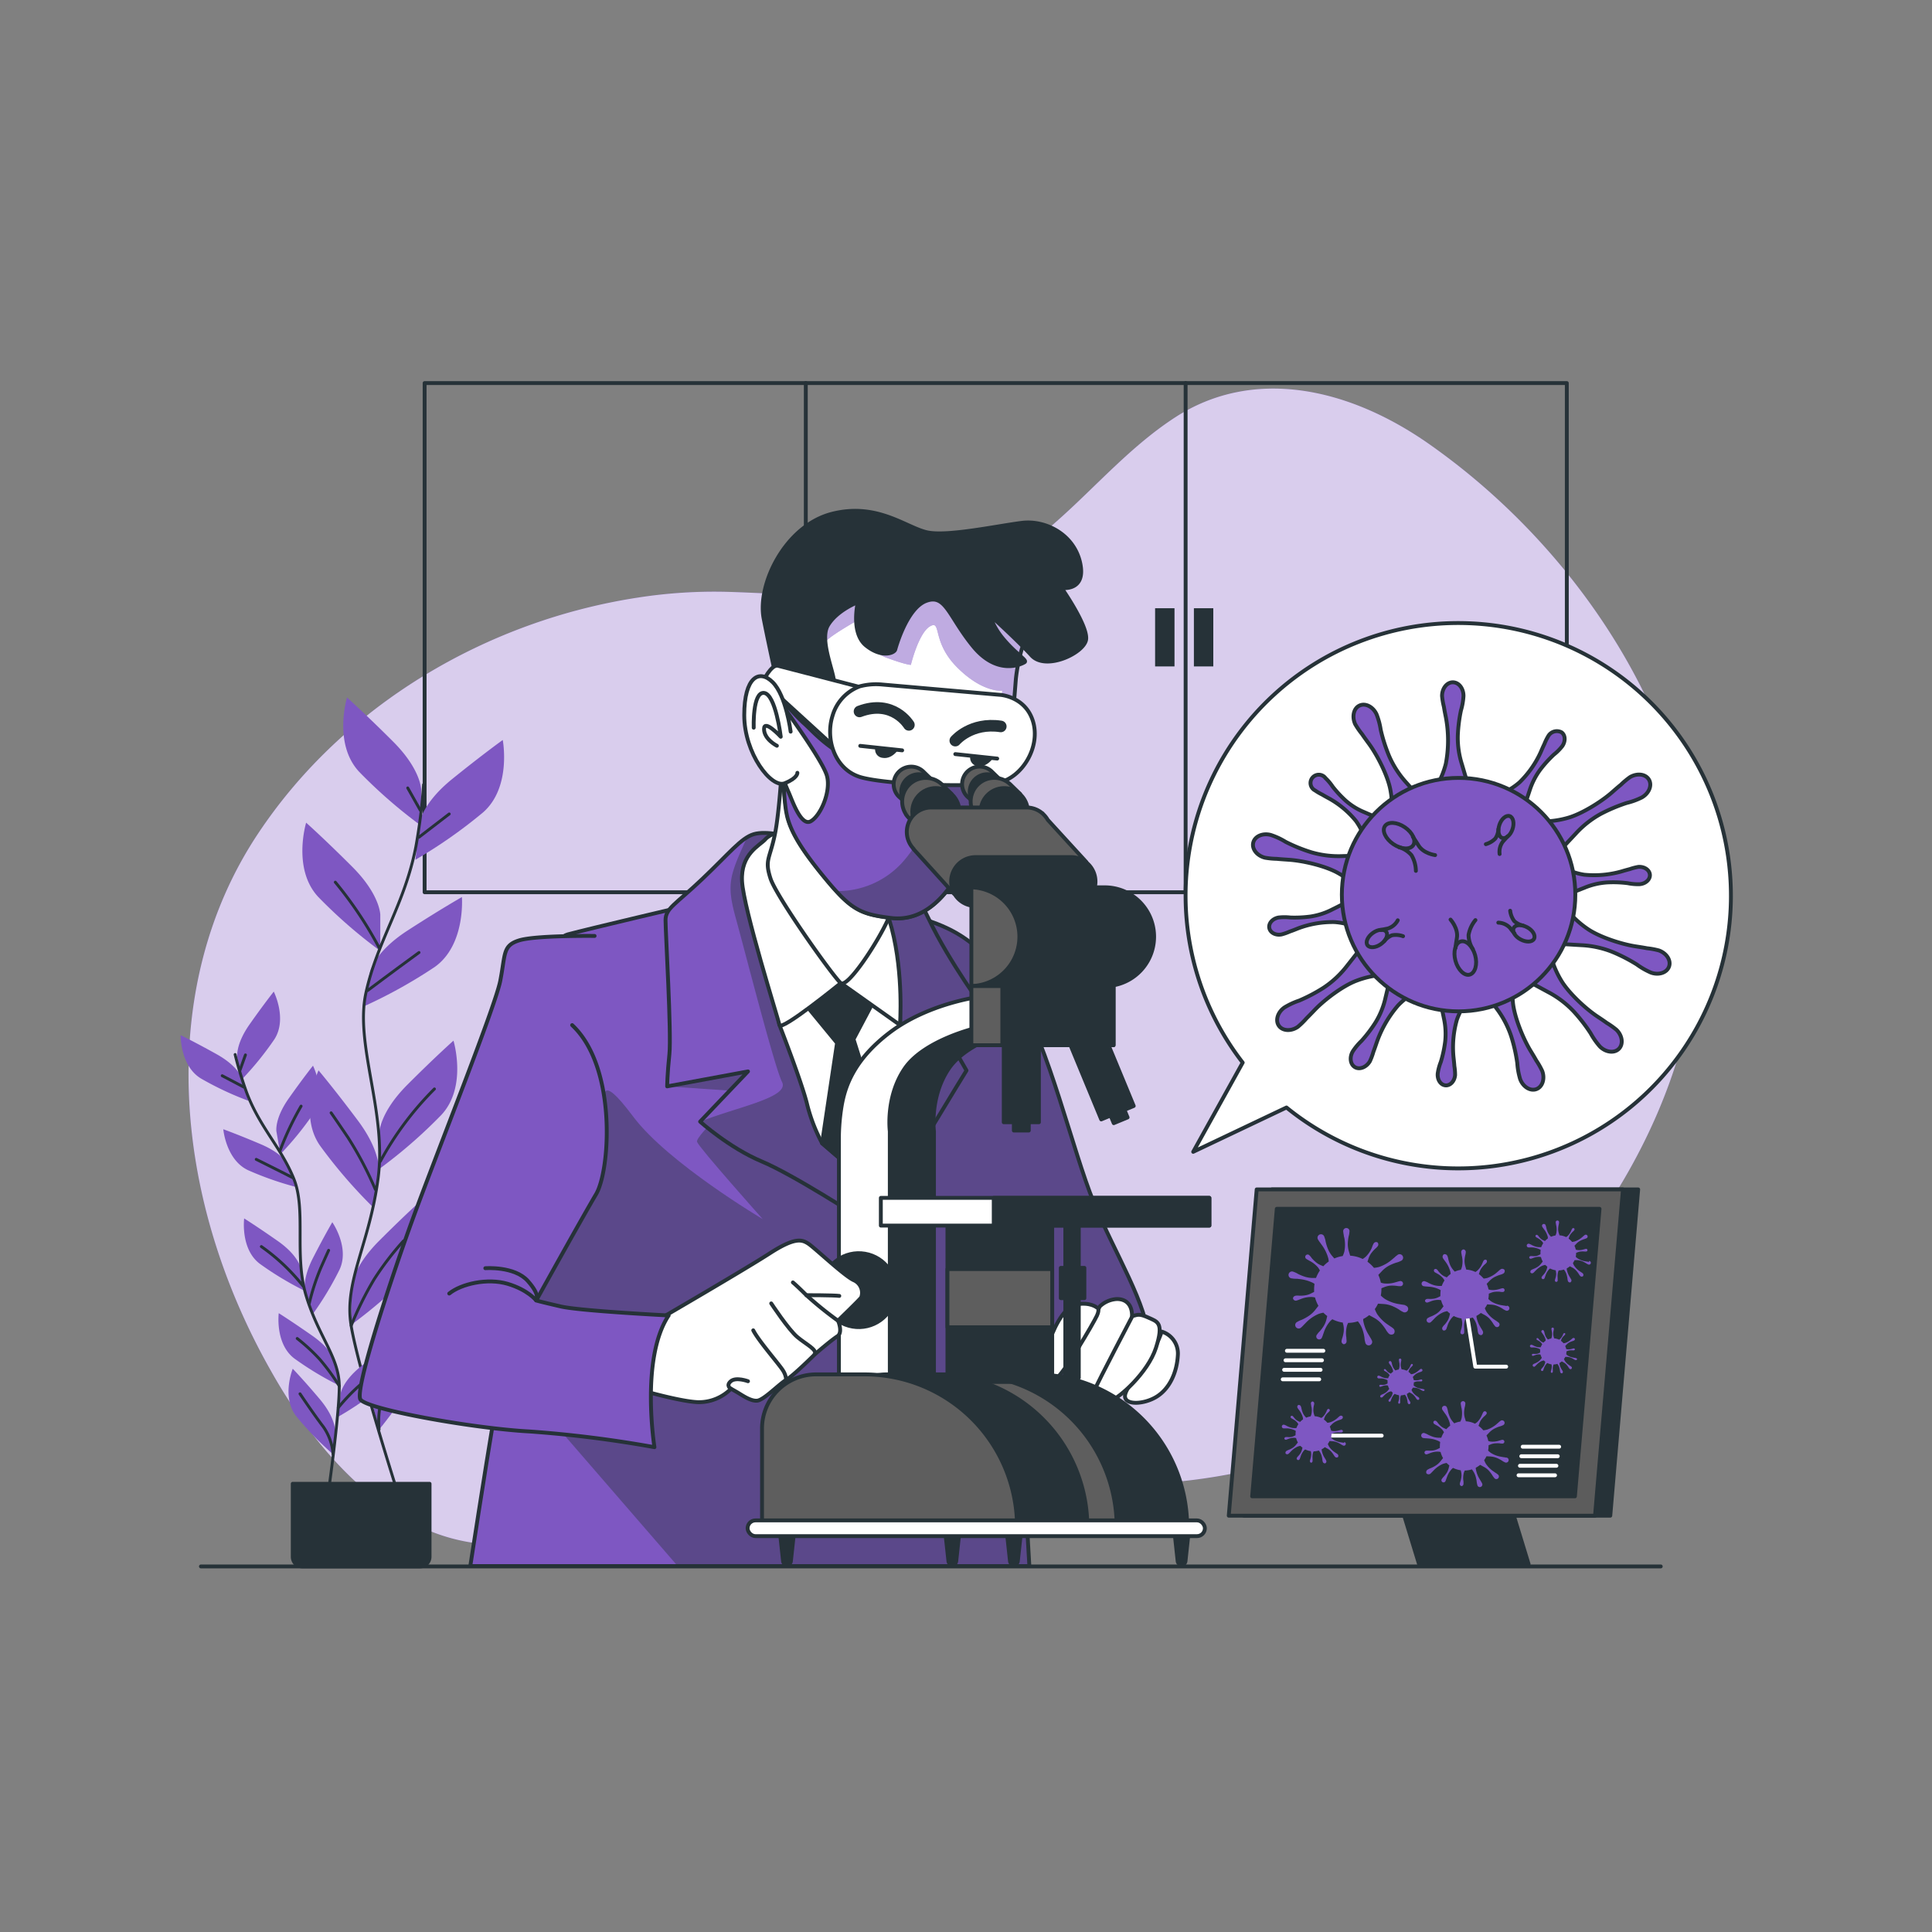 <svg xmlns="http://www.w3.org/2000/svg" xmlns:xlink="http://www.w3.org/1999/xlink" viewBox="0 0 500 500"><rect x="0" y="0" width="500" height="500" fill="#808080" stroke="none"/><defs><clipPath id="freepik--clip-path--inject-1--inject-60"><path d="M178.28,234.28s-25.56,6-31.38,7.55-10.45,25-11,34.67-5.62,75.73-8,89.87-6.19,38.93-6.19,38.93H266.4l-3.48-60s2.71,6.78,3.68,8.52,11.42,4.84,17.82,4.45S297.2,355.91,297.2,347s-8.72-22.66-14.14-35.83-11.81-41.06-19.76-53.26S249,241.64,242.58,239.12s-8.52-2.32-11.81-3.29-29.44-4.26-35.06-4.26S178.28,234.28,178.28,234.28Z" style="fill:#7E57C2;stroke:#263238;stroke-linecap:round;stroke-linejoin:round"></path></clipPath><clipPath id="freepik--clip-path-2--inject-1--inject-60"><path d="M204,216.46s-5.62-1.55-8.91-.58-6.39,5-13.36,11.62-9.49,7.55-9.49,10.65,1.55,29.44,1,34.67-.58,8.33-.58,8.33l20.92-3.87-12.39,13s7.55,6.78,15.88,10.27S222.25,315,222.25,315l-2.14,15.3s10.08-17.81,11.63-21.88,18.39-31.38,18.39-31.38l-7-12.2L255,261.59S245.68,249,240.45,238s-9.88-14.91-18.4-18.79S204,216.46,204,216.46Z" style="fill:#7E57C2;stroke:#263238;stroke-linecap:round;stroke-linejoin:round"></path></clipPath><clipPath id="freepik--clip-path-3--inject-1--inject-60"><path d="M265.59,164.72c-.29,1.23-.93,2.3-1.36,4a44.28,44.28,0,0,0-1.31,6.85c-.39,4.45-1,16.07-3.68,24s-7.17,19.18-11,26.15-9.69,12.78-17.63,11.81-10.26-2.13-16.85-10.07-8.91-12.2-9.87-15.88a48.44,48.44,0,0,1-1-9.68s-2.52-18.6.58-27.51,7.94-25.17,23.63-29.05,32,3.1,34.47,6.59a27.43,27.43,0,0,1,4,9.8A6.19,6.19,0,0,1,265.59,164.72Z" style="fill:#fff;stroke:#263238;stroke-linecap:round;stroke-linejoin:round"></path></clipPath><clipPath id="freepik--clip-path-4--inject-1--inject-60"><path d="M230.57,237.57c7.94,1,13.75-4.84,17.63-11.81,3.63-6.55,7.78-16.85,10.52-24.66-5.7.29-20.94.76-30.86-1.88-12.39-3.29-16.85-9.49-20-12.2a52.67,52.67,0,0,1-5.69-6.35c-.05.42-.08.84-.12,1.27,2,2.73,11.15,15.4,12,19,1,4.06-1.74,10.26-4.26,11.62s-4.84-5.62-5.62-7.36-1.35-3.29-1.35-3.29a57.88,57.88,0,0,0,.54,7.54c.11.71.25,1.42.43,2.14,1,3.68,3.29,7.94,9.87,15.88S222.63,236.6,230.57,237.57Z" style="fill:#7E57C2;stroke:#263238;stroke-linecap:round;stroke-linejoin:round"></path></clipPath></defs><g id="freepik--background-simple--inject-1--inject-60"><path d="M438.43,255.71c-7.14,44.68-37.77,84-73.37,107.15-27.64,18-59.93,23.69-94,20.57-32.32-3-63.46-12.3-93.07,1.23-23.25,10.62-49.12,24.25-76,6.66C88.63,382.53,78.09,369,70,354.57,44.11,308.77,40.69,255.21,66.61,216c22.21-33.6,59.55-55.48,98.83-61.4a128.83,128.83,0,0,1,22.79-1.43c20.15.57,42.62,3.41,61.71-3.43,22.49-8.06,34.79-29.12,54.16-41.71,20-13,44.72-8,66.11,7.14C415,146.77,447,201.86,438.43,255.71Z" style="fill:#7E57C2"></path><path d="M438.43,255.71c-7.14,44.68-37.77,84-73.37,107.15-27.64,18-59.93,23.69-94,20.57-32.32-3-63.46-12.3-93.07,1.23-23.25,10.62-49.12,24.25-76,6.66C88.63,382.53,78.09,369,70,354.57,44.11,308.77,40.69,255.21,66.61,216c22.21-33.6,59.55-55.48,98.83-61.4a128.83,128.83,0,0,1,22.79-1.43c20.15.57,42.62,3.41,61.71-3.43,22.49-8.06,34.79-29.12,54.16-41.71,20-13,44.72-8,66.11,7.14C415,146.77,447,201.86,438.43,255.71Z" style="fill:#fff;opacity:0.7"></path></g><g id="freepik--Shelf--inject-1--inject-60"><rect x="109.89" y="99.14" width="295.6" height="131.77" style="fill:none;stroke:#263238;stroke-linecap:round;stroke-linejoin:round"></rect><line x1="208.54" y1="230.52" x2="208.54" y2="99.12" style="fill:none;stroke:#263238;stroke-linecap:round;stroke-linejoin:round"></line><line x1="306.84" y1="230.52" x2="306.84" y2="99.12" style="fill:none;stroke:#263238;stroke-linecap:round;stroke-linejoin:round"></line><rect x="201.02" y="157.41" width="5.02" height="15.06" style="fill:#263238"></rect><rect x="211.06" y="157.41" width="5.02" height="15.06" style="fill:#263238"></rect><rect x="298.94" y="157.41" width="5.02" height="15.06" style="fill:#263238"></rect><rect x="308.98" y="157.41" width="5.02" height="15.06" style="fill:#263238"></rect></g><g id="freepik--Plants--inject-1--inject-60"><path d="M109,204.38s0-5.19-7.26-12.45-11.93-11.41-11.93-11.41-3.63,11.93,3.11,19.19a128,128,0,0,0,16.08,14Z" style="fill:#7E57C2"></path><path d="M98.42,236.77s0-5.19-7.26-12.45-11.93-11.41-11.93-11.41-3.63,11.93,3.11,19.19a127.61,127.61,0,0,0,16.08,14Z" style="fill:#7E57C2"></path><path d="M108.51,213.21s.55-5.16,8.53-11.61,13.07-10.09,13.07-10.09,2.35,12.25-5.12,18.76a127.4,127.4,0,0,1-17.47,12.23Z" style="fill:#7E57C2"></path><path d="M95.78,251.47s1.08-5.07,9.7-10.65,14.06-8.66,14.06-8.66,1,12.43-7.06,18.11A127.87,127.87,0,0,1,93.82,260.6Z" style="fill:#7E57C2"></path><path d="M98.17,293.18s0-5.18,7.26-12.45,11.93-11.41,11.93-11.41,3.63,11.93-3.11,19.19a126.84,126.84,0,0,1-16.08,14Z" style="fill:#7E57C2"></path><path d="M98.05,303.36s.73-5.13-5.42-13.35-10.19-13-10.19-13-5.29,11.29.35,19.44a128.75,128.75,0,0,0,13.93,16.15Z" style="fill:#7E57C2"></path><path d="M90.89,333.54s0-5.19,7.26-12.45,11.93-11.41,11.93-11.41,3.63,11.93-3.11,19.19a128.55,128.55,0,0,1-16.08,14Z" style="fill:#7E57C2"></path><path d="M95.74,360.9s-1.32-5,3.87-13.89S108.26,333,108.26,333s6.53,10.62,1.85,19.36a127.3,127.3,0,0,1-12,17.62Z" style="fill:#7E57C2"></path><path d="M109.62,203.05a145.12,145.12,0,0,1-2,16.1c-2.87,14.84-10,24.4-12.92,37.8s5.38,30.66,3.17,47.86-8.91,26.78-7,38.26,12.19,43.7,12.19,43.7" style="fill:none;stroke:#263238;stroke-linecap:round;stroke-linejoin:round;stroke-width:0.75px"></path><line x1="108.44" y1="216.66" x2="116.26" y2="210.65" style="fill:none;stroke:#263238;stroke-linecap:round;stroke-linejoin:round;stroke-width:0.75px"></line><line x1="108.8" y1="209.74" x2="105.52" y2="203.92" style="fill:none;stroke:#263238;stroke-linecap:round;stroke-linejoin:round;stroke-width:0.75px"></line><path d="M95.15,256.34s6.55-4.92,13.29-9.83" style="fill:none;stroke:#263238;stroke-linecap:round;stroke-linejoin:round;stroke-width:0.75px"></path><path d="M98.08,245.19a101.76,101.76,0,0,0-11.3-16.88" style="fill:none;stroke:#263238;stroke-linecap:round;stroke-linejoin:round;stroke-width:0.75px"></path><path d="M98.43,300.56a80.81,80.81,0,0,1,14-18.74" style="fill:none;stroke:#263238;stroke-linecap:round;stroke-linejoin:round;stroke-width:0.75px"></path><path d="M97.15,307.84a91.28,91.28,0,0,0-7.1-13.47c-3.82-5.64-4.36-6.37-4.36-6.37" style="fill:none;stroke:#263238;stroke-linecap:round;stroke-linejoin:round;stroke-width:0.75px"></path><path d="M90.89,343.07a86.67,86.67,0,0,1,5.9-11.93,75.79,75.79,0,0,1,7.64-10" style="fill:none;stroke:#263238;stroke-linecap:round;stroke-linejoin:round;stroke-width:0.75px"></path><path d="M98.1,369.93a22.22,22.22,0,0,1,2-11.49c2.73-5.28,5.83-12.2,7.1-14.93" style="fill:none;stroke:#263238;stroke-linecap:round;stroke-linejoin:round;stroke-width:0.75px"></path><path d="M61.41,273.67s-.56-3.25,3.2-8.59,6.24-8.45,6.24-8.45,3.58,7.09.14,12.37a80.71,80.71,0,0,1-8.57,10.53Z" style="fill:#7E57C2"></path><path d="M71.54,292.84s-.57-3.25,3.2-8.59S81,275.8,81,275.8s3.57,7.09.13,12.37a81.05,81.05,0,0,1-8.56,10.53Z" style="fill:#7E57C2"></path><path d="M62.65,279.17s-.9-3.18-6.61-6.36-9.29-4.91-9.29-4.91-.14,7.94,5.25,11.21a81.06,81.06,0,0,0,12.28,5.77Z" style="fill:#7E57C2"></path><path d="M74.79,301.77s-1.23-3.06-7.24-5.62-9.76-3.9-9.76-3.9.69,7.9,6.4,10.59A82.06,82.06,0,0,0,77,307.29Z" style="fill:#7E57C2"></path><path d="M77.82,328.19s-.56-3.25-5.91-7-8.72-5.86-8.72-5.86-1,7.88,4,11.7a81.83,81.83,0,0,0,11.6,7Z" style="fill:#7E57C2"></path><path d="M79,334.56s-1-3.14,2-9,5-9.25,5-9.25,4.54,6.5,1.89,12.23a81.55,81.55,0,0,1-7,11.63Z" style="fill:#7E57C2"></path><path d="M88.12,360.8s.37-3.28,5.49-7.34,8.37-6.35,8.37-6.35,1.43,7.8-3.36,11.91a81,81,0,0,1-11.18,7.68Z" style="fill:#7E57C2"></path><path d="M86.77,352.71s-.57-3.26-5.91-7-8.72-5.86-8.72-5.86-1,7.87,4,11.7a80.68,80.68,0,0,0,11.6,7Z" style="fill:#7E57C2"></path><path d="M86.7,370.39s.27-3.29-3.94-8.29-7-7.87-7-7.87-3,7.37.94,12.33a81.69,81.69,0,0,0,9.44,9.75Z" style="fill:#7E57C2"></path><path d="M60.85,272.91a95,95,0,0,0,3,9.89c3.41,9,8.95,14.21,12.2,22.3s0,19.8,3.21,30.35,8.5,15.83,8.54,23.24-2.88,28-2.88,28" style="fill:none;stroke:#263238;stroke-linecap:round;stroke-linejoin:round;stroke-width:0.75px"></path><line x1="63.07" y1="281.32" x2="57.51" y2="278.4" style="fill:none;stroke:#263238;stroke-linecap:round;stroke-linejoin:round;stroke-width:0.75px"></line><line x1="62.09" y1="277.02" x2="63.52" y2="273.01" style="fill:none;stroke:#263238;stroke-linecap:round;stroke-linejoin:round;stroke-width:0.75px"></line><path d="M75.71,304.76s-4.64-2.37-9.4-4.72" style="fill:none;stroke:#263238;stroke-linecap:round;stroke-linejoin:round;stroke-width:0.75px"></path><path d="M72.51,297.69a75.92,75.92,0,0,1,5.41-11.42" style="fill:none;stroke:#263238;stroke-linecap:round;stroke-linejoin:round;stroke-width:0.75px"></path><path d="M78.46,332.85a51.49,51.49,0,0,0-10.82-10.24" style="fill:none;stroke:#263238;stroke-linecap:round;stroke-linejoin:round;stroke-width:0.75px"></path><path d="M80.05,337.27a57.63,57.63,0,0,1,3-9.21c1.78-4,2-4.47,2-4.47" style="fill:none;stroke:#263238;stroke-linecap:round;stroke-linejoin:round;stroke-width:0.75px"></path><path d="M87.55,364.3a48.32,48.32,0,0,1,6-6.2,31.89,31.89,0,0,0,3.88-3.38" style="fill:none;stroke:#263238;stroke-linecap:round;stroke-linejoin:round;stroke-width:0.75px"></path><path d="M87.8,358.69a56.21,56.21,0,0,0-5-6.85,48.83,48.83,0,0,0-5.88-5.44" style="fill:none;stroke:#263238;stroke-linecap:round;stroke-linejoin:round;stroke-width:0.75px"></path><path d="M86.19,376.31a14.14,14.14,0,0,0-2.47-7c-2.29-3-5-7-6.08-8.59" style="fill:none;stroke:#263238;stroke-linecap:round;stroke-linejoin:round;stroke-width:0.75px"></path><path d="M75.76,384h35.41a0,0,0,0,1,0,0V402.9a2.49,2.49,0,0,1-2.49,2.49H78.25a2.49,2.49,0,0,1-2.49-2.49V384A0,0,0,0,1,75.76,384Z" style="fill:#263238;stroke:#263238;stroke-linecap:round;stroke-linejoin:round"></path></g><g id="freepik--Device--inject-1--inject-60"><polygon points="395.6 404.78 367.24 404.78 362.65 389.76 391.01 389.76 395.6 404.78" style="fill:#263238;stroke:#263238;stroke-linecap:round;stroke-linejoin:round"></polygon><polygon points="416.74 392.26 321.94 392.26 329.17 307.82 423.96 307.82 416.74 392.26" style="fill:#263238;stroke:#263238;stroke-linecap:round;stroke-linejoin:round"></polygon><polygon points="412.79 392.26 318 392.26 325.23 307.82 420.02 307.82 412.79 392.26" style="fill:#5c5c5c;stroke:#263238;stroke-linecap:round;stroke-linejoin:round"></polygon><polygon points="407.59 387.25 324.06 387.25 330.43 312.84 413.96 312.84 407.59 387.25" style="fill:#263238;stroke:#263238;stroke-linecap:round;stroke-linejoin:round"></polygon><line x1="394.07" y1="374.41" x2="403.51" y2="374.41" style="fill:none;stroke:#fff;stroke-linecap:round;stroke-linejoin:round"></line><line x1="393.71" y1="376.87" x2="403.15" y2="376.87" style="fill:none;stroke:#fff;stroke-linecap:round;stroke-linejoin:round"></line><line x1="393.36" y1="379.34" x2="402.8" y2="379.34" style="fill:none;stroke:#fff;stroke-linecap:round;stroke-linejoin:round"></line><line x1="393" y1="381.8" x2="402.44" y2="381.8" style="fill:none;stroke:#fff;stroke-linecap:round;stroke-linejoin:round"></line><line x1="333.05" y1="349.58" x2="342.49" y2="349.58" style="fill:none;stroke:#fff;stroke-linecap:round;stroke-linejoin:round"></line><line x1="332.69" y1="352.04" x2="342.13" y2="352.04" style="fill:none;stroke:#fff;stroke-linecap:round;stroke-linejoin:round"></line><line x1="332.33" y1="354.51" x2="341.77" y2="354.51" style="fill:none;stroke:#fff;stroke-linecap:round;stroke-linejoin:round"></line><line x1="331.97" y1="356.97" x2="341.41" y2="356.97" style="fill:none;stroke:#fff;stroke-linecap:round;stroke-linejoin:round"></line><polyline points="379.75 340.76 381.8 353.69 389.8 353.69" style="fill:none;stroke:#fff;stroke-linecap:round;stroke-linejoin:round"></polyline><line x1="341.99" y1="371.54" x2="357.58" y2="371.54" style="fill:none;stroke:#fff;stroke-linecap:round;stroke-linejoin:round"></line><path d="M363.74,337.79a6.49,6.49,0,0,0-.88-.16l-.85-.14a10,10,0,0,1-3.58-1.31,7.31,7.31,0,0,1-1.08-.9,8.85,8.85,0,0,0,.16-1.64c0-.08,0-.16,0-.24l.71-.28a5.58,5.58,0,0,1,1.7-.4,9.66,9.66,0,0,1,1.52.06,4.37,4.37,0,0,0,.88.08.67.67,0,1,0-.11-1.29,4.64,4.64,0,0,0-.64.17l-.61.17a7.42,7.42,0,0,1-2.79.24,4.78,4.78,0,0,1-.81-.2,8.68,8.68,0,0,0-.65-2c.17-.19.44-.47.87-.92a7.16,7.16,0,0,1,1.86-1.46,11.86,11.86,0,0,1,1.91-.8,5,5,0,0,0,1.13-.42.9.9,0,1,0-.87-1.52,6.33,6.33,0,0,0-.7.58l-.65.55a10,10,0,0,1-3.3,1.91,7.72,7.72,0,0,1-1.38.25,9,9,0,0,0-1.68-1.58c.05-.17.13-.4.24-.72a5.09,5.09,0,0,1,.78-1.55,9.64,9.64,0,0,1,1-1.11,3.7,3.7,0,0,0,.62-.63.75.75,0,0,0-.05-1,.75.75,0,0,0-1,.3,6.36,6.36,0,0,0-.28.59L355,323a7.18,7.18,0,0,1-1.59,2.28,6.28,6.28,0,0,1-.75.54,8.59,8.59,0,0,0-3.24-.85c-.06-.22-.16-.54-.31-1.05a6.46,6.46,0,0,1-.3-2.14,11.67,11.67,0,0,1,.23-1.86,4.53,4.53,0,0,0,.19-1.09.82.82,0,1,0-1.59,0,5.47,5.47,0,0,0,.13.81c0,.26.09.51.15.77a9.2,9.2,0,0,1,0,3.47,6.77,6.77,0,0,1-.43,1.18,8.68,8.68,0,0,0-2.16.63c-.1-.11-.21-.23-.33-.38a6.94,6.94,0,0,1-1.3-2,12.43,12.43,0,0,1-.63-2,5.2,5.2,0,0,0-.32-1.17.9.9,0,1,0-1.59.74,6.46,6.46,0,0,0,.51.74c.16.24.33.47.5.7a10.21,10.21,0,0,1,1.62,3.46q.06.38.09.69a8.35,8.35,0,0,0-1.41,1.24l-.64-.28a4.61,4.61,0,0,1-1.38-.86,8.62,8.62,0,0,1-1-1,3,3,0,0,0-.53-.64.62.62,0,1,0-.77.92,4.07,4.07,0,0,0,.53.31c.17.11.34.2.51.29a7,7,0,0,1,2,1.68c.17.26.3.48.4.67a8.69,8.69,0,0,0-1,1.93h-.42a7.17,7.17,0,0,1-2.36-.28,12.26,12.26,0,0,1-1.92-.78,4.92,4.92,0,0,0-1.09-.51.9.9,0,1,0-.45,1.69,5.27,5.27,0,0,0,.89.09c.28,0,.57,0,.86.06a10.39,10.39,0,0,1,3.68,1c.16.09.29.18.42.27a10,10,0,0,0-.11,1.35c0,.24,0,.49,0,.73l-.72.36a5.14,5.14,0,0,1-1.65.53,8.34,8.34,0,0,1-1.5.08,3.7,3.7,0,0,0-.88,0c-.45.08-.76.42-.7.77a.74.74,0,0,0,.92.49,5.11,5.11,0,0,0,.62-.22l.59-.22a7.34,7.34,0,0,1,2.74-.48,4.7,4.7,0,0,1,.82.13,8.61,8.61,0,0,0,.88,2.15l-.78,1a7.39,7.39,0,0,1-1.74,1.63,12.14,12.14,0,0,1-1.82,1,5.5,5.5,0,0,0-1.1.51.9.9,0,1,0,1,1.44,6.33,6.33,0,0,0,.64-.63l.6-.62a10.17,10.17,0,0,1,3.13-2.18,6.86,6.86,0,0,1,1.35-.37,8.11,8.11,0,0,0,1,.87c-.05.19-.1.43-.18.75a6,6,0,0,1-.74,1.85,10.91,10.91,0,0,1-1.05,1.38,4.34,4.34,0,0,0-.65.78.76.76,0,1,0,1.27.74,4.71,4.71,0,0,0,.27-.71l.24-.68a8.5,8.5,0,0,1,1.6-2.78c.2-.2.39-.36.56-.5a8.65,8.65,0,0,0,2.72.86c0,.16.07.35.13.61a5.43,5.43,0,0,1,.09,1.76,9.41,9.41,0,0,1-.32,1.49,4.37,4.37,0,0,0-.23.86.77.77,0,0,0,.57.89.76.76,0,0,0,.72-.77,3.78,3.78,0,0,0-.05-.67c0-.21,0-.42-.06-.63a7.72,7.72,0,0,1,.24-2.81c.1-.26.19-.46.28-.65a8.42,8.42,0,0,0,2.52-.41l.12.17a6.94,6.94,0,0,1,1.12,2.09,11.59,11.59,0,0,1,.46,2,5.4,5.4,0,0,0,.21,1.19.9.9,0,1,0,1.65-.6,5.51,5.51,0,0,0-.44-.79c-.14-.25-.29-.49-.44-.74a10.14,10.14,0,0,1-1.31-3.58c0-.12,0-.22,0-.33a8.88,8.88,0,0,0,1.55-1l1.1.6a7.34,7.34,0,0,1,1.9,1.42,13.13,13.13,0,0,1,1.26,1.63,4.92,4.92,0,0,0,.7,1,1,1,0,0,0,1.41.17,1,1,0,0,0-.17-1.41,6.41,6.41,0,0,0-.73-.52l-.71-.49a10.16,10.16,0,0,1-2.7-2.69,8.3,8.3,0,0,1-.6-1.28,8.19,8.19,0,0,0,.83-1.4l1.25.08a7,7,0,0,1,2.33.49,11.81,11.81,0,0,1,1.84.94,5.4,5.4,0,0,0,1,.6.9.9,0,1,0,.6-1.65Z" style="fill:#7E57C2"></path><path d="M389.85,338a4.94,4.94,0,0,0-.65-.12l-.62-.1a7.4,7.4,0,0,1-2.62-.95,5,5,0,0,1-.78-.66,6.8,6.8,0,0,0,.12-1.21c0-.05,0-.11,0-.17l.52-.2a3.79,3.79,0,0,1,1.24-.29,6.75,6.75,0,0,1,1.1,0,2.86,2.86,0,0,0,.65.06.49.49,0,1,0-.08-.94,2.7,2.7,0,0,0-.47.12l-.44.12a5.3,5.3,0,0,1-2,.18,3,3,0,0,1-.59-.15,6.33,6.33,0,0,0-.48-1.43l.64-.67a5.37,5.37,0,0,1,1.36-1.07,9.94,9.94,0,0,1,1.39-.58,4.12,4.12,0,0,0,.83-.3.76.76,0,0,0,.39-1,.75.75,0,0,0-1-.14,5.08,5.08,0,0,0-.51.41l-.47.41a7.6,7.6,0,0,1-2.42,1.4,4.92,4.92,0,0,1-1,.17,6.71,6.71,0,0,0-1.23-1.15l.17-.52a3.71,3.71,0,0,1,.58-1.13,6.3,6.3,0,0,1,.73-.82,2.45,2.45,0,0,0,.46-.45.55.55,0,0,0,0-.76.56.56,0,0,0-.73.22,3.36,3.36,0,0,0-.2.43c-.07.14-.13.28-.19.42a5.13,5.13,0,0,1-1.17,1.66,4.07,4.07,0,0,1-.54.4,6.3,6.3,0,0,0-2.37-.62l-.22-.77a5,5,0,0,1-.23-1.56,7.67,7.67,0,0,1,.18-1.36,3.64,3.64,0,0,0,.14-.79.69.69,0,0,0-.59-.75.68.68,0,0,0-.58.75,3.7,3.7,0,0,0,.1.58c0,.19.07.38.1.57a6.53,6.53,0,0,1,0,2.53,4.24,4.24,0,0,1-.31.86,6.34,6.34,0,0,0-1.57.47l-.25-.28a5.58,5.58,0,0,1-.95-1.45,10.48,10.48,0,0,1-.46-1.44,3.44,3.44,0,0,0-.23-.85.74.74,0,0,0-.92-.47.75.75,0,0,0-.24,1,5.14,5.14,0,0,0,.37.54l.37.51a7.57,7.57,0,0,1,1.18,2.53c0,.18.05.34.07.5a6.86,6.86,0,0,0-1,.9l-.46-.2a3.43,3.43,0,0,1-1-.63,6.22,6.22,0,0,1-.7-.75,3,3,0,0,0-.39-.47.52.52,0,0,0-.71,0,.52.52,0,0,0,.14.7,3,3,0,0,0,.39.22c.12.08.25.15.38.22a5,5,0,0,1,1.46,1.22,4.1,4.1,0,0,1,.29.49,6.4,6.4,0,0,0-.7,1.41h-.31a5.47,5.47,0,0,1-1.72-.21,9.34,9.34,0,0,1-1.4-.57,3.24,3.24,0,0,0-.8-.37.66.66,0,1,0-.33,1.23,4.76,4.76,0,0,0,.66.07l.62.05a7.24,7.24,0,0,1,2.69.72c.12.06.21.13.31.19a6.37,6.37,0,0,0-.08,1c0,.19,0,.36,0,.54l-.52.26a3.7,3.7,0,0,1-1.2.39,6.76,6.76,0,0,1-1.1.06,2.74,2.74,0,0,0-.64,0c-.33.06-.56.31-.51.56a.54.54,0,0,0,.67.36,3.43,3.43,0,0,0,.45-.16l.43-.16a5.22,5.22,0,0,1,2-.35,4,4,0,0,1,.61.09,6,6,0,0,0,.63,1.57l-.57.72a5.5,5.5,0,0,1-1.26,1.19,9.47,9.47,0,0,1-1.34.7,4.13,4.13,0,0,0-.8.37.66.66,0,1,0,.74,1.05,4.08,4.08,0,0,0,.47-.46c.15-.14.29-.3.44-.45a7.18,7.18,0,0,1,2.28-1.59,4.85,4.85,0,0,1,1-.27,5.42,5.42,0,0,0,.72.63l-.13.55a4.36,4.36,0,0,1-.55,1.35,7.41,7.41,0,0,1-.76,1,3.29,3.29,0,0,0-.48.57.62.62,0,0,0,.13.86.63.63,0,0,0,.81-.32,4.6,4.6,0,0,0,.19-.52c.06-.16.12-.33.17-.5a6.12,6.12,0,0,1,1.17-2c.15-.15.29-.27.41-.37a6.35,6.35,0,0,0,2,.63c0,.11.05.26.09.44a3.65,3.65,0,0,1,.07,1.29,7.06,7.06,0,0,1-.23,1.09,2.66,2.66,0,0,0-.17.63.49.49,0,1,0,.94.08,2.59,2.59,0,0,0,0-.48c0-.16,0-.31,0-.47a5.37,5.37,0,0,1,.18-2.05,3.68,3.68,0,0,1,.2-.47,6.56,6.56,0,0,0,1.84-.3l.09.12a5.13,5.13,0,0,1,.82,1.53,9,9,0,0,1,.33,1.47,3.7,3.7,0,0,0,.16.87.74.74,0,0,0,.88.55.76.76,0,0,0,.32-1,5.24,5.24,0,0,0-.32-.57c-.11-.18-.22-.36-.32-.54a7.3,7.3,0,0,1-1-2.62c0-.08,0-.16,0-.24a6.52,6.52,0,0,0,1.13-.75l.8.43a5.58,5.58,0,0,1,1.39,1,9.78,9.78,0,0,1,.92,1.2,4.07,4.07,0,0,0,.51.72.66.66,0,1,0,.9-.91,5.08,5.08,0,0,0-.53-.38l-.52-.35a7.53,7.53,0,0,1-2-2,6,6,0,0,1-.44-.93,5.94,5.94,0,0,0,.61-1l.92.06a4.93,4.93,0,0,1,1.69.36,8.43,8.43,0,0,1,1.34.68,3.48,3.48,0,0,0,.77.44.66.66,0,1,0,.44-1.2Z" style="fill:#7E57C2"></path><path d="M347.89,373.43c-.15-.05-.32-.05-.47-.09l-.46-.07a5.41,5.41,0,0,1-1.91-.7,3.5,3.5,0,0,1-.57-.48,4.14,4.14,0,0,0,.09-.87c0-.05,0-.09,0-.13l.38-.15a2.88,2.88,0,0,1,.9-.21,4.36,4.36,0,0,1,.81,0,2.49,2.49,0,0,0,.47,0c.25,0,.43-.19.41-.38a.39.39,0,0,0-.47-.3c-.11,0-.22.06-.34.08l-.32.09a4,4,0,0,1-1.49.14,3.74,3.74,0,0,1-.43-.11,4.18,4.18,0,0,0-.35-1.05l.46-.49a4.08,4.08,0,0,1,1-.78,7.09,7.09,0,0,1,1-.43,2.29,2.29,0,0,0,.6-.22.53.53,0,0,0,.28-.7.55.55,0,0,0-.75-.11,3.57,3.57,0,0,0-.37.31l-.34.3a5.34,5.34,0,0,1-1.77,1,3.22,3.22,0,0,1-.73.13,4.8,4.8,0,0,0-.9-.84l.13-.38a2.61,2.61,0,0,1,.42-.82,3.86,3.86,0,0,1,.54-.6,2.57,2.57,0,0,0,.33-.33.35.35,0,1,0-.56-.39,1.77,1.77,0,0,0-.15.31c0,.1-.09.2-.14.31a3.89,3.89,0,0,1-.85,1.21,3.21,3.21,0,0,1-.4.29,4.57,4.57,0,0,0-1.72-.46c0-.11-.09-.28-.17-.55a3.58,3.58,0,0,1-.16-1.14,6.66,6.66,0,0,1,.12-1,2.29,2.29,0,0,0,.11-.58.5.5,0,0,0-.43-.54.49.49,0,0,0-.43.54,2,2,0,0,0,.08.43c0,.14,0,.28.07.41a4.85,4.85,0,0,1,0,1.86,4.16,4.16,0,0,1-.22.62,4.79,4.79,0,0,0-1.15.34l-.18-.2a3.71,3.71,0,0,1-.7-1.06,7.53,7.53,0,0,1-.33-1.05,2.58,2.58,0,0,0-.17-.62.56.56,0,0,0-.68-.35.55.55,0,0,0-.17.74,4,4,0,0,0,.27.4l.27.37a5.5,5.5,0,0,1,.86,1.84,2.93,2.93,0,0,1,0,.37,4.73,4.73,0,0,0-.75.66l-.34-.15a2.68,2.68,0,0,1-.74-.45,4.52,4.52,0,0,1-.51-.56,2.28,2.28,0,0,0-.29-.33.35.35,0,0,0-.51,0,.37.37,0,0,0,.1.51,2,2,0,0,0,.28.16l.28.16a3.58,3.58,0,0,1,1.07.89,4,4,0,0,1,.21.36,4.71,4.71,0,0,0-.51,1h-.23a3.57,3.57,0,0,1-1.25-.15,6,6,0,0,1-1-.41,3.19,3.19,0,0,0-.59-.28.48.48,0,1,0-.24.91,2.59,2.59,0,0,0,.48,0l.46,0a5.52,5.52,0,0,1,2,.52l.22.15a5.52,5.52,0,0,0-.06.72c0,.13,0,.26,0,.39l-.38.19a2.69,2.69,0,0,1-.88.28,3.55,3.55,0,0,1-.8,0,2.46,2.46,0,0,0-.47,0,.41.41,0,0,0-.37.42.4.4,0,0,0,.49.26,2.19,2.19,0,0,0,.33-.12l.31-.12a4,4,0,0,1,1.46-.26l.45.07a4.46,4.46,0,0,0,.46,1.15l-.42.52a3.68,3.68,0,0,1-.92.87,6.43,6.43,0,0,1-1,.51,2.91,2.91,0,0,0-.59.28.54.54,0,0,0-.22.72.55.55,0,0,0,.76,0,2.65,2.65,0,0,0,.34-.33l.32-.33a5.56,5.56,0,0,1,1.67-1.17,3.89,3.89,0,0,1,.72-.19,3.89,3.89,0,0,0,.53.46c0,.1-.06.23-.1.4a3.4,3.4,0,0,1-.39,1,6.72,6.72,0,0,1-.56.73,2.79,2.79,0,0,0-.35.42.4.4,0,1,0,.68.39,2.13,2.13,0,0,0,.14-.38c.05-.12.09-.24.13-.36a4.51,4.51,0,0,1,.85-1.48,3.05,3.05,0,0,1,.3-.26,4.8,4.8,0,0,0,1.45.45l.07.33a2.77,2.77,0,0,1,0,.93,5.42,5.42,0,0,1-.17.8,1.83,1.83,0,0,0-.12.46.4.4,0,0,0,.3.47c.19,0,.36-.17.38-.41a2.06,2.06,0,0,0,0-.35c0-.11,0-.23,0-.34a4.38,4.38,0,0,1,.13-1.5c.05-.14.11-.25.15-.34a4.88,4.88,0,0,0,1.34-.22l.07.09a4.09,4.09,0,0,1,.6,1.11,6.5,6.5,0,0,1,.24,1.08,2.68,2.68,0,0,0,.11.63.55.55,0,0,0,.65.4.54.54,0,0,0,.23-.72,3.42,3.42,0,0,0-.23-.42l-.24-.39a5.37,5.37,0,0,1-.69-1.91,1.09,1.09,0,0,1,0-.18,4.06,4.06,0,0,0,.82-.55l.59.32a4.09,4.09,0,0,1,1,.76,6.29,6.29,0,0,1,.67.87,3.34,3.34,0,0,0,.37.53.56.56,0,0,0,.76.09.55.55,0,0,0-.09-.75,3.16,3.16,0,0,0-.39-.28l-.38-.26a5.33,5.33,0,0,1-1.44-1.44,4.24,4.24,0,0,1-.32-.68,4,4,0,0,0,.44-.75l.67.05a3.75,3.75,0,0,1,1.24.26,6,6,0,0,1,1,.5,2.8,2.8,0,0,0,.56.32.48.48,0,1,0,.32-.88Z" style="fill:#7E57C2"></path><path d="M411.21,326.59a2.44,2.44,0,0,0-.47-.09l-.45-.07a5.27,5.27,0,0,1-1.91-.7,3.74,3.74,0,0,1-.58-.48,4.24,4.24,0,0,0,.09-.88.49.49,0,0,0,0-.12l.38-.15a2.88,2.88,0,0,1,.91-.21,4.42,4.42,0,0,1,.81,0,2.49,2.49,0,0,0,.47,0,.35.35,0,1,0-.06-.69,1.89,1.89,0,0,0-.34.09l-.33.09a3.8,3.8,0,0,1-1.49.13,3,3,0,0,1-.43-.11,4.69,4.69,0,0,0-.34-1l.46-.49a3.66,3.66,0,0,1,1-.78,6.49,6.49,0,0,1,1-.43,2.85,2.85,0,0,0,.6-.22.48.48,0,1,0-.46-.81,2.76,2.76,0,0,0-.37.31l-.35.29a5.43,5.43,0,0,1-1.76,1,3.38,3.38,0,0,1-.74.13,4.72,4.72,0,0,0-.89-.84l.12-.38a2.91,2.91,0,0,1,.42-.83,5,5,0,0,1,.54-.59,2.06,2.06,0,0,0,.33-.33.4.4,0,0,0,0-.56.41.41,0,0,0-.53.16c-.06.1-.09.22-.15.32l-.13.3a4.16,4.16,0,0,1-.85,1.22c-.16.13-.3.22-.4.29a4.57,4.57,0,0,0-1.73-.46c0-.12-.08-.29-.16-.56a3.58,3.58,0,0,1-.17-1.14,5.48,5.48,0,0,1,.13-1,2.82,2.82,0,0,0,.1-.58.44.44,0,1,0-.85,0,3,3,0,0,0,.07.43c0,.14.05.27.08.41a5.23,5.23,0,0,1,0,1.85,3.06,3.06,0,0,1-.23.63,4.49,4.49,0,0,0-1.15.34l-.18-.2a4,4,0,0,1-.69-1.06,6.43,6.43,0,0,1-.34-1.05,2.66,2.66,0,0,0-.17-.63.48.48,0,1,0-.84.4,2.09,2.09,0,0,0,.27.39,4.44,4.44,0,0,0,.27.38,5.61,5.61,0,0,1,.86,1.84c0,.13,0,.26,0,.37a4.67,4.67,0,0,0-.75.66l-.34-.15a2.61,2.61,0,0,1-.74-.46,4.43,4.43,0,0,1-.51-.55,1.81,1.81,0,0,0-.28-.34.37.37,0,0,0-.52,0,.36.36,0,0,0,.11.5,2.61,2.61,0,0,0,.28.17l.27.15a3.77,3.77,0,0,1,1.07.9,2.05,2.05,0,0,1,.21.36,4.63,4.63,0,0,0-.51,1h-.22a3.66,3.66,0,0,1-1.26-.15,6.44,6.44,0,0,1-1-.42,3.06,3.06,0,0,0-.58-.27.48.48,0,1,0-.25.91,3.88,3.88,0,0,0,.48,0l.46,0a5.32,5.32,0,0,1,2,.52l.23.14a4.37,4.37,0,0,0-.06.72c0,.13,0,.26,0,.39l-.38.19a2.58,2.58,0,0,1-.88.29,5.36,5.36,0,0,1-.8,0,1.93,1.93,0,0,0-.48,0c-.23,0-.4.23-.36.41a.38.38,0,0,0,.48.26,3.19,3.19,0,0,0,.33-.11l.32-.12a3.92,3.92,0,0,1,1.46-.26,3.4,3.4,0,0,1,.44.07,4.61,4.61,0,0,0,.46,1.15l-.41.52a3.71,3.71,0,0,1-.93.87,6.38,6.38,0,0,1-1,.51,3.83,3.83,0,0,0-.58.27.55.55,0,0,0-.22.73.54.54,0,0,0,.75,0,2.73,2.73,0,0,0,.34-.34l.33-.32a5.34,5.34,0,0,1,1.66-1.17,3.52,3.52,0,0,1,.72-.19,5.82,5.82,0,0,0,.53.46c0,.1-.05.23-.09.4a3.22,3.22,0,0,1-.4,1,5.13,5.13,0,0,1-.56.74,2.79,2.79,0,0,0-.35.42.4.4,0,1,0,.68.39,1.74,1.74,0,0,0,.14-.38c.05-.12.09-.24.13-.36a4.43,4.43,0,0,1,.86-1.48,3.45,3.45,0,0,1,.29-.27,4.53,4.53,0,0,0,1.46.46l.06.33a2.52,2.52,0,0,1,.05.93,4.38,4.38,0,0,1-.17.8,1.83,1.83,0,0,0-.12.46.36.36,0,1,0,.69.06,2,2,0,0,0,0-.35l0-.34a3.94,3.94,0,0,1,.13-1.5,3.05,3.05,0,0,1,.15-.35,4.23,4.23,0,0,0,1.34-.22l.07.09a3.81,3.81,0,0,1,.59,1.12,6.64,6.64,0,0,1,.25,1.07,2.77,2.77,0,0,0,.11.64.54.54,0,0,0,.64.4.55.55,0,0,0,.24-.72,3.5,3.5,0,0,0-.24-.42c-.07-.13-.15-.26-.23-.39a5.37,5.37,0,0,1-.7-1.92c0-.06,0-.11,0-.17a4.52,4.52,0,0,0,.82-.55l.59.32a3.69,3.69,0,0,1,1,.76,6.36,6.36,0,0,1,.68.87,3.16,3.16,0,0,0,.37.53.55.55,0,0,0,.75.09.56.56,0,0,0-.09-.76,2.7,2.7,0,0,0-.39-.27l-.38-.26a5.33,5.33,0,0,1-1.44-1.44,3.36,3.36,0,0,1-.31-.68,5.47,5.47,0,0,0,.44-.75l.67,0a4,4,0,0,1,1.23.26,7,7,0,0,1,1,.51,3.5,3.5,0,0,0,.56.32.48.48,0,1,0,.32-.88Z" style="fill:#7E57C2"></path><path d="M407.84,351.46a2,2,0,0,0-.34-.06l-.34-.06a4,4,0,0,1-1.41-.51,2.94,2.94,0,0,1-.42-.35,3.49,3.49,0,0,0,.06-.65v-.09l.28-.11a2.09,2.09,0,0,1,.67-.16,3.88,3.88,0,0,1,.59,0,1.38,1.38,0,0,0,.35,0,.29.29,0,0,0,.3-.28.29.29,0,0,0-.34-.22,2.44,2.44,0,0,0-.26.06l-.24.07a2.93,2.93,0,0,1-1.09.1,1.65,1.65,0,0,1-.32-.08,3.33,3.33,0,0,0-.26-.77l.34-.36a3,3,0,0,1,.74-.58,4.93,4.93,0,0,1,.75-.31,2.35,2.35,0,0,0,.44-.17.4.4,0,0,0,.21-.52.39.39,0,0,0-.55-.07,1.86,1.86,0,0,0-.27.22l-.26.22a4,4,0,0,1-1.3.75,3.18,3.18,0,0,1-.54.1,3.22,3.22,0,0,0-.66-.62l.09-.29a2.09,2.09,0,0,1,.31-.6,2.79,2.79,0,0,1,.4-.44,1.88,1.88,0,0,0,.24-.25.29.29,0,0,0,0-.4.29.29,0,0,0-.39.11,1.75,1.75,0,0,0-.11.24,2.14,2.14,0,0,0-.1.22,3,3,0,0,1-.63.9c-.11.09-.22.16-.29.21a3.42,3.42,0,0,0-1.28-.34c0-.08-.06-.21-.12-.41a2.74,2.74,0,0,1-.12-.84,4.41,4.41,0,0,1,.09-.73,1.63,1.63,0,0,0,.08-.43.32.32,0,1,0-.63,0,1.8,1.8,0,0,0,.06.32c0,.1,0,.2.05.3a3.51,3.51,0,0,1,0,1.37,2.53,2.53,0,0,1-.17.46,3.4,3.4,0,0,0-.84.25l-.14-.15a3.13,3.13,0,0,1-.51-.78,4.15,4.15,0,0,1-.24-.78,1.78,1.78,0,0,0-.13-.45.35.35,0,1,0-.62.29,2.51,2.51,0,0,0,.2.29l.19.27a4.22,4.22,0,0,1,.64,1.36,1.39,1.39,0,0,1,0,.27,3.64,3.64,0,0,0-.55.49l-.25-.11a1.73,1.73,0,0,1-.54-.34,2.86,2.86,0,0,1-.38-.4,1,1,0,0,0-.21-.25.27.27,0,0,0-.38,0,.28.28,0,0,0,.07.38,2.25,2.25,0,0,0,.21.12l.21.11a2.82,2.82,0,0,1,.78.67,1.53,1.53,0,0,1,.16.26,3.38,3.38,0,0,0-.38.76h-.16a2.82,2.82,0,0,1-.93-.11,4.93,4.93,0,0,1-.75-.31,2.39,2.39,0,0,0-.43-.2.41.41,0,0,0-.52.22.4.4,0,0,0,.34.45,2,2,0,0,0,.35,0l.34,0a3.9,3.9,0,0,1,1.45.39l.16.1a4.55,4.55,0,0,0,0,.53,2.81,2.81,0,0,0,0,.29l-.28.14a2.21,2.21,0,0,1-.65.21,3.82,3.82,0,0,1-.59,0,1.37,1.37,0,0,0-.35,0,.26.26,0,1,0,.09.5,1.7,1.7,0,0,0,.24-.09l.24-.09a3.14,3.14,0,0,1,1.07-.19,2.12,2.12,0,0,1,.33.05,3.51,3.51,0,0,0,.34.85l-.3.39a2.63,2.63,0,0,1-.69.63,4.84,4.84,0,0,1-.71.38,2.44,2.44,0,0,0-.43.2.36.36,0,1,0,.39.57,2,2,0,0,0,.25-.25l.24-.24a3.81,3.81,0,0,1,1.23-.86,3,3,0,0,1,.53-.14,4.32,4.32,0,0,0,.39.34l-.07.29a2.64,2.64,0,0,1-.29.73,3.71,3.71,0,0,1-.42.54,1.89,1.89,0,0,0-.25.31.3.3,0,1,0,.5.29,1.57,1.57,0,0,0,.1-.28c0-.09.07-.18.1-.27a3.46,3.46,0,0,1,.63-1.09l.22-.2a3.27,3.27,0,0,0,1.07.34l.05.24a2.07,2.07,0,0,1,0,.69,3.86,3.86,0,0,1-.12.59,1.43,1.43,0,0,0-.09.34.28.28,0,0,0,.22.34c.14,0,.27-.12.29-.3a2.6,2.6,0,0,0,0-.26,2.29,2.29,0,0,0,0-.25,2.87,2.87,0,0,1,.1-1.1,1.56,1.56,0,0,1,.11-.26,3.31,3.31,0,0,0,1-.16l0,.07a2.55,2.55,0,0,1,.44.82,4.5,4.5,0,0,1,.18.79,2.44,2.44,0,0,0,.09.47.4.4,0,0,0,.47.3.42.42,0,0,0,.18-.54,1.83,1.83,0,0,0-.18-.3,2.75,2.75,0,0,0-.17-.29,3.88,3.88,0,0,1-.51-1.41.62.62,0,0,1,0-.13,4.07,4.07,0,0,0,.61-.41l.43.24a2.65,2.65,0,0,1,.74.56,4.41,4.41,0,0,1,.5.64,2.7,2.7,0,0,0,.27.39.36.36,0,1,0,.49-.49,1.49,1.49,0,0,0-.29-.2l-.27-.2a3.86,3.86,0,0,1-1.07-1.06,3.29,3.29,0,0,1-.23-.5,3.34,3.34,0,0,0,.33-.55l.49,0a3.09,3.09,0,0,1,.91.19,5.41,5.41,0,0,1,.72.37,1.76,1.76,0,0,0,.42.24.41.41,0,0,0,.53-.17A.42.42,0,0,0,407.84,351.46Z" style="fill:#7E57C2"></path><path d="M368.34,359.5a2.05,2.05,0,0,0-.34-.07l-.34-.05a4,4,0,0,1-1.41-.52,2.94,2.94,0,0,1-.42-.35,3.49,3.49,0,0,0,.06-.65v-.09l.28-.11a2.09,2.09,0,0,1,.67-.16,3.89,3.89,0,0,1,.59,0,2.07,2.07,0,0,0,.35,0,.26.26,0,1,0,0-.51,2.5,2.5,0,0,0-.26.07l-.23.06a3,3,0,0,1-1.1.1,1.65,1.65,0,0,1-.32-.08,3.31,3.31,0,0,0-.25-.77l.34-.36a2.81,2.81,0,0,1,.73-.58,4.93,4.93,0,0,1,.75-.31,2.35,2.35,0,0,0,.44-.17.35.35,0,1,0-.34-.59,2.88,2.88,0,0,0-.27.22l-.26.22a4,4,0,0,1-1.3.75,3,3,0,0,1-.54.1,3.24,3.24,0,0,0-.66-.62l.09-.29a2.09,2.09,0,0,1,.31-.6,4.18,4.18,0,0,1,.4-.44,1.14,1.14,0,0,0,.24-.25.26.26,0,1,0-.41-.28,1.63,1.63,0,0,0-.11.23,2.14,2.14,0,0,0-.1.22,2.91,2.91,0,0,1-.63.9,2.86,2.86,0,0,1-.29.21,3.42,3.42,0,0,0-1.27-.34l-.13-.41a3.08,3.08,0,0,1-.12-.84,4.42,4.42,0,0,1,.1-.73,2.14,2.14,0,0,0,.07-.43.32.32,0,1,0-.63,0,1.65,1.65,0,0,0,.06.32c0,.1,0,.2.05.3a3.51,3.51,0,0,1,0,1.37,3.31,3.31,0,0,1-.16.46,3.35,3.35,0,0,0-.85.25l-.13-.15a2.65,2.65,0,0,1-.51-.78,4.32,4.32,0,0,1-.25-.77,1.86,1.86,0,0,0-.13-.46.4.4,0,0,0-.49-.26.41.41,0,0,0-.13.55,1.87,1.87,0,0,0,.2.29l.2.27a4,4,0,0,1,.63,1.36c0,.1,0,.19,0,.27a3.78,3.78,0,0,0-.56.49l-.25-.11a1.93,1.93,0,0,1-.54-.33,3.62,3.62,0,0,1-.38-.41,1.27,1.27,0,0,0-.21-.25.27.27,0,0,0-.38,0c-.09.1-.05.26.08.37a2.12,2.12,0,0,0,.2.12l.21.12a2.64,2.64,0,0,1,.78.66c.07.1.12.19.16.26a3.38,3.38,0,0,0-.38.76h-.16a2.86,2.86,0,0,1-.93-.11,4.93,4.93,0,0,1-.75-.31,2.11,2.11,0,0,0-.43-.2.36.36,0,1,0-.18.67,2.07,2.07,0,0,0,.35,0l.34,0a3.9,3.9,0,0,1,1.45.39l.16.1a4.73,4.73,0,0,0,0,.53,2.81,2.81,0,0,0,0,.29l-.28.14a2.12,2.12,0,0,1-.65.21,2.88,2.88,0,0,1-.59,0,1.29,1.29,0,0,0-.34,0,.26.26,0,1,0,.08.5,1.84,1.84,0,0,0,.25-.09l.23-.09a3.15,3.15,0,0,1,1.08-.19,2,2,0,0,1,.32.06,3.44,3.44,0,0,0,.34.84l-.3.39a2.88,2.88,0,0,1-.69.64,4.79,4.79,0,0,1-.71.37,2.14,2.14,0,0,0-.43.21.4.4,0,0,0-.17.53.4.4,0,0,0,.56,0,2,2,0,0,0,.25-.25l.24-.24a3.92,3.92,0,0,1,1.23-.86,3,3,0,0,1,.53-.14,3.17,3.17,0,0,0,.39.34l-.07.29a2.27,2.27,0,0,1-.29.73,4.5,4.5,0,0,1-.41.54,1.86,1.86,0,0,0-.26.31.33.33,0,0,0,.07.46.33.33,0,0,0,.43-.17,1.57,1.57,0,0,0,.1-.28c0-.09.07-.18.1-.27a3.46,3.46,0,0,1,.63-1.09,1.74,1.74,0,0,1,.22-.19,3.51,3.51,0,0,0,1.07.33l.05.24a2.43,2.43,0,0,1,0,.69,5.61,5.61,0,0,1-.13.59,1.43,1.43,0,0,0-.09.34.3.3,0,0,0,.22.35c.14,0,.27-.13.29-.31s0-.17,0-.26l0-.24a3.14,3.14,0,0,1,.1-1.11,1.17,1.17,0,0,1,.11-.25,3.67,3.67,0,0,0,1-.17l.05.07a3,3,0,0,1,.44.82,7.49,7.49,0,0,1,.18.79,1.78,1.78,0,0,0,.08.47.4.4,0,0,0,.47.3.41.41,0,0,0,.18-.53,1.92,1.92,0,0,0-.18-.31,2.75,2.75,0,0,0-.17-.29,4,4,0,0,1-.51-1.41.62.62,0,0,1,0-.13,3.56,3.56,0,0,0,.61-.4l.43.23a2.7,2.7,0,0,1,.74.56,3.81,3.81,0,0,1,.5.64,2.14,2.14,0,0,0,.28.39.4.4,0,0,0,.55.07.41.41,0,0,0-.07-.56,2.83,2.83,0,0,0-.28-.2l-.28-.19a4,4,0,0,1-1.06-1.06,3,3,0,0,1-.24-.51,2.77,2.77,0,0,0,.33-.55l.49,0a2.79,2.79,0,0,1,.91.2,4.17,4.17,0,0,1,.73.37,1.81,1.81,0,0,0,.41.23.39.39,0,0,0,.53-.17A.4.4,0,0,0,368.34,359.5Z" style="fill:#7E57C2"></path><path d="M389.79,377.23a4.64,4.64,0,0,0-.65-.11l-.62-.11a7.35,7.35,0,0,1-2.61-.95,5.18,5.18,0,0,1-.79-.66,6,6,0,0,0,.12-1.2c0-.06,0-.12,0-.17l.52-.21a3.79,3.79,0,0,1,1.24-.29,8.3,8.3,0,0,1,1.11,0,2.32,2.32,0,0,0,.64.06.49.49,0,1,0-.08-.94c-.16,0-.31.09-.47.12l-.44.13a5.5,5.5,0,0,1-2,.18,3.84,3.84,0,0,1-.59-.15,6.39,6.39,0,0,0-.47-1.44l.63-.66a5.32,5.32,0,0,1,1.36-1.07,8.92,8.92,0,0,1,1.39-.59,3.91,3.91,0,0,0,.83-.3.66.66,0,1,0-.64-1.11,3.37,3.37,0,0,0-.5.42c-.17.13-.32.27-.48.41a7.45,7.45,0,0,1-2.41,1.39,6.22,6.22,0,0,1-1,.18,6.39,6.39,0,0,0-1.23-1.15c0-.13.1-.29.18-.53a3.72,3.72,0,0,1,.57-1.13,5.69,5.69,0,0,1,.74-.81,3.26,3.26,0,0,0,.45-.46.48.48,0,1,0-.76-.53,2.44,2.44,0,0,0-.21.43c-.07.14-.13.28-.19.42a5.5,5.5,0,0,1-1.16,1.66,6,6,0,0,1-.55.39,6.25,6.25,0,0,0-2.36-.62l-.23-.76a4.69,4.69,0,0,1-.22-1.57,7.9,7.9,0,0,1,.17-1.36,3.54,3.54,0,0,0,.14-.79.6.6,0,1,0-1.17,0,4,4,0,0,0,.1.59c0,.19.07.37.11.56a7,7,0,0,1,0,2.54,5.68,5.68,0,0,1-.31.86,5.89,5.89,0,0,0-1.58.46l-.25-.28a5,5,0,0,1-.94-1.45,9,9,0,0,1-.47-1.44,3.67,3.67,0,0,0-.22-.85.66.66,0,1,0-1.17.54,5.22,5.22,0,0,0,.38.54c.11.18.24.35.36.51a7.38,7.38,0,0,1,1.18,2.53c0,.18.05.35.07.5a6.39,6.39,0,0,0-1,.91l-.47-.2a3.66,3.66,0,0,1-1-.63,6.31,6.31,0,0,1-.7-.76,2.5,2.5,0,0,0-.39-.46.51.51,0,0,0-.71,0,.51.51,0,0,0,.15.7,3,3,0,0,0,.38.23l.38.21a5,5,0,0,1,1.46,1.23,4.08,4.08,0,0,1,.29.48,6.62,6.62,0,0,0-.7,1.41h-.3a5.22,5.22,0,0,1-1.73-.21,8.83,8.83,0,0,1-1.39-.57,4.13,4.13,0,0,0-.8-.37.66.66,0,1,0-.33,1.24,3.49,3.49,0,0,0,.65.06l.62.05a7.35,7.35,0,0,1,2.7.72l.3.19a6.5,6.5,0,0,0-.08,1,4.58,4.58,0,0,0,0,.53l-.52.26a4.16,4.16,0,0,1-1.21.4,6.7,6.7,0,0,1-1.1.05,3.42,3.42,0,0,0-.64,0,.48.48,0,1,0,.16.92,2.41,2.41,0,0,0,.45-.16l.43-.16a5.45,5.45,0,0,1,2-.35,3.68,3.68,0,0,1,.61.1,6.32,6.32,0,0,0,.64,1.57l-.57.71a5.31,5.31,0,0,1-1.27,1.19,8.44,8.44,0,0,1-1.33.7,3.68,3.68,0,0,0-.8.38.75.75,0,0,0-.31,1,.76.76,0,0,0,1,.06,5.1,5.1,0,0,0,.47-.46l.44-.45a7.32,7.32,0,0,1,2.28-1.6,5.85,5.85,0,0,1,1-.27,7.31,7.31,0,0,0,.72.64l-.13.54a4.43,4.43,0,0,1-.54,1.36,8.31,8.31,0,0,1-.77,1,3.56,3.56,0,0,0-.47.57.55.55,0,1,0,.93.54,4.6,4.6,0,0,0,.19-.52l.18-.49a6.17,6.17,0,0,1,1.17-2,4,4,0,0,1,.4-.36,6.5,6.5,0,0,0,2,.62c0,.12.06.26.09.45a3.59,3.59,0,0,1,.07,1.28,6.82,6.82,0,0,1-.23,1.09,2.8,2.8,0,0,0-.17.63.55.55,0,0,0,.42.64c.26,0,.5-.22.52-.56a2.58,2.58,0,0,0,0-.48c0-.16,0-.31-.05-.46a5.42,5.42,0,0,1,.18-2.06c.07-.18.14-.34.2-.47a6.22,6.22,0,0,0,1.84-.3l.09.12a5.25,5.25,0,0,1,.82,1.53,8.42,8.42,0,0,1,.33,1.47,4.3,4.3,0,0,0,.16.87.66.66,0,1,0,1.2-.44,4.59,4.59,0,0,0-.32-.57c-.1-.18-.21-.36-.32-.54a7.28,7.28,0,0,1-.95-2.62,1.94,1.94,0,0,1,0-.24,6.52,6.52,0,0,0,1.13-.75l.8.44a5.14,5.14,0,0,1,1.39,1,9,9,0,0,1,.92,1.19,4.07,4.07,0,0,0,.51.72.66.66,0,1,0,.9-.9,2.85,2.85,0,0,0-.53-.38c-.17-.13-.34-.24-.52-.36a7.38,7.38,0,0,1-2-2,5.72,5.72,0,0,1-.43-.93,6.5,6.5,0,0,0,.6-1l.92.05a5.44,5.44,0,0,1,1.69.36,8.58,8.58,0,0,1,1.35.69,4.07,4.07,0,0,0,.76.44.66.66,0,1,0,.44-1.21Z" style="fill:#7E57C2"></path></g><g id="freepik--Virus--inject-1--inject-60"><path d="M377.39,161.24A70.55,70.55,0,0,0,321.61,275L308.8,298.09l24.14-11.47a70.57,70.57,0,1,0,44.45-125.38Z" style="fill:#fff;stroke:#263238;stroke-linecap:round;stroke-linejoin:round"></path><path d="M377.28,190.36a39.18,39.18,0,0,1,.81-6.48,16.75,16.75,0,0,0,.66-3.77c0-2-1.24-3.53-2.77-3.53s-2.78,1.58-2.78,3.53a17.82,17.82,0,0,0,.48,2.8c.14.9.32,1.79.5,2.68a32.22,32.22,0,0,1,0,12.07,22.13,22.13,0,0,1-2.09,5.27h7.77l-1.52-5.14A22.58,22.58,0,0,1,377.28,190.36Z" style="fill:#7E57C2;stroke:#263238;stroke-linecap:round;stroke-linejoin:round"></path><path d="M359.53,195.72a42.14,42.14,0,0,1-2.2-6.83,18.17,18.17,0,0,0-1.09-4.06c-.91-1.94-2.88-2.94-4.4-2.23s-2,2.86-1.12,4.81a20.23,20.23,0,0,0,1.77,2.57c.56.82,1.15,1.63,1.74,2.43,2.3,3.13,4.95,8.45,5.6,12a24.1,24.1,0,0,1,.37,6.21l7.73-3.6-3.9-4.4A25,25,0,0,1,359.53,195.72Z" style="fill:#7E57C2;stroke:#263238;stroke-linecap:round;stroke-linejoin:round"></path><path d="M348.23,207.17a29.19,29.19,0,0,1-3.34-3.6,13.07,13.07,0,0,0-1.85-2.2,2.15,2.15,0,1,0-2.69,3.2,14.19,14.19,0,0,0,1.85,1.08c.58.35,1.18.68,1.78,1a24,24,0,0,1,6.95,5.83,16.56,16.56,0,0,1,2,3.75l3.75-4.48-3.69-1.6A16.85,16.85,0,0,1,348.23,207.17Z" style="fill:#7E57C2;stroke:#263238;stroke-linecap:round;stroke-linejoin:round"></path><path d="M339.34,220.56a42,42,0,0,1-6.64-2.7,17.8,17.8,0,0,0-3.81-1.77c-2.07-.56-4.1.31-4.54,1.93s.89,3.4,3,3.95a20.22,20.22,0,0,0,3.11.3c1,.1,2,.16,3,.23,3.88.25,9.65,1.64,12.8,3.43a24.2,24.2,0,0,1,5,3.7l2.21-8.24-5.88.16A25.05,25.05,0,0,1,339.34,220.56Z" style="fill:#7E57C2;stroke:#263238;stroke-linecap:round;stroke-linejoin:round"></path><path d="M339.19,237.19a30.46,30.46,0,0,1-5.23.26,13.61,13.61,0,0,0-3.06,0c-1.55.28-2.62,1.48-2.41,2.69s1.64,2,3.18,1.69a14.1,14.1,0,0,0,2.15-.76c.68-.23,1.36-.5,2-.76a25.38,25.38,0,0,1,9.53-1.68,17.78,17.78,0,0,1,4.45.9l-1.08-6.13-3.84,1.92A18.21,18.21,0,0,1,339.19,237.19Z" style="fill:#7E57C2;stroke:#263238;stroke-linecap:round;stroke-linejoin:round"></path><path d="M342.56,255.61a43.22,43.22,0,0,1-6.35,3.35,18.53,18.53,0,0,0-3.8,1.77c-1.76,1.24-2.4,3.35-1.44,4.73s3.18,1.5,4.93.27a21,21,0,0,0,2.23-2.19c.71-.7,1.4-1.42,2.09-2.14,2.68-2.81,7.46-6.34,10.86-7.6a24.21,24.21,0,0,1,6.05-1.45l-4.89-7L348.58,250A25.2,25.2,0,0,1,342.56,255.61Z" style="fill:#7E57C2;stroke:#263238;stroke-linecap:round;stroke-linejoin:round"></path><path d="M356,264.58a35.43,35.43,0,0,1-3.64,4.8,15.34,15.34,0,0,0-2.26,2.71c-.91,1.56-.64,3.4.58,4.1s2.95,0,3.85-1.54a16.49,16.49,0,0,0,.91-2.46c.3-.78.57-1.58.84-2.37a29.66,29.66,0,0,1,5.56-9.64,20.51,20.51,0,0,1,4.1-3.25l-6.21-3.58-1.15,4.8A20.85,20.85,0,0,1,356,264.58Z" style="fill:#7E57C2;stroke:#263238;stroke-linecap:round;stroke-linejoin:round"></path><path d="M374,269.64a31.79,31.79,0,0,1-1.12,5.19,13.17,13.17,0,0,0-.8,3c-.14,1.58.75,2.95,2,3.06s2.36-1.08,2.5-2.66a13.85,13.85,0,0,0-.19-2.31c-.05-.73-.13-1.47-.21-2.2a26,26,0,0,1,.85-9.77,17.94,17.94,0,0,1,2.06-4.12l-6.29-.55.88,4.27A18.65,18.65,0,0,1,374,269.64Z" style="fill:#7E57C2;stroke:#263238;stroke-linecap:round;stroke-linejoin:round"></path><path d="M391.08,268.13a42.75,42.75,0,0,1,1.59,7,18.65,18.65,0,0,0,.74,4.13c.73,2,2.61,3.18,4.19,2.61s2.27-2.68,1.53-4.69a19.77,19.77,0,0,0-1.54-2.72c-.48-.87-1-1.72-1.52-2.57-2-3.32-4.19-8.85-4.53-12.46a24.06,24.06,0,0,1,.17-6.22l-8,2.92,3.5,4.72A25.07,25.07,0,0,1,391.08,268.13Z" style="fill:#7E57C2;stroke:#263238;stroke-linecap:round;stroke-linejoin:round"></path><path d="M407.25,261.74a43.2,43.2,0,0,1,4.4,5.67,18.8,18.8,0,0,0,2.41,3.44c1.52,1.51,3.71,1.78,4.9.59s.93-3.39-.59-4.9a20.54,20.54,0,0,0-2.54-1.81c-.81-.59-1.64-1.14-2.47-1.69-3.23-2.16-7.54-6.25-9.37-9.37a24.42,24.42,0,0,1-2.48-5.71l-6,6,5.17,2.8A25,25,0,0,1,407.25,261.74Z" style="fill:#7E57C2;stroke:#263238;stroke-linecap:round;stroke-linejoin:round"></path><path d="M417.23,246.33a43.19,43.19,0,0,1,6.38,3.28,18.56,18.56,0,0,0,3.64,2.09c2,.74,4.11.05,4.69-1.53s-.59-3.46-2.61-4.19a19.77,19.77,0,0,0-3.07-.57c-1-.19-2-.34-2.95-.49-3.84-.59-9.47-2.48-12.45-4.53a24.26,24.26,0,0,1-4.66-4.13l-2.92,8,5.87.35A25,25,0,0,1,417.23,246.33Z" style="fill:#7E57C2;stroke:#263238;stroke-linecap:round;stroke-linejoin:round"></path><path d="M416,228.37a30,30,0,0,1,5.27.2,13.28,13.28,0,0,0,3.07.26c1.57-.13,2.76-1.24,2.65-2.48s-1.47-2.12-3-2a14.51,14.51,0,0,0-2.22.58c-.71.18-1.41.38-2.11.59a26.06,26.06,0,0,1-9.71.85,17.8,17.8,0,0,1-4.38-1.31l.55,6.25,4-1.59A18.41,18.41,0,0,1,416,228.37Z" style="fill:#7E57C2;stroke:#263238;stroke-linecap:round;stroke-linejoin:round"></path><path d="M414.36,210.59a44,44,0,0,1,6.61-2.78,18.3,18.3,0,0,0,3.95-1.44c1.86-1.07,2.68-3.12,1.84-4.58s-3-1.77-4.89-.69a19.72,19.72,0,0,0-2.4,2c-.78.63-1.53,1.29-2.28,1.95-2.91,2.56-8,5.66-11.47,6.62a24.34,24.34,0,0,1-6.16.92l4.27,7.39,4-4.27A25.24,25.24,0,0,1,414.36,210.59Z" style="fill:#7E57C2;stroke:#263238;stroke-linecap:round;stroke-linejoin:round"></path><path d="M398.64,199.15a31.44,31.44,0,0,1,3.51-3.87,13,13,0,0,0,2.16-2.17c.9-1.28.81-2.89-.19-3.59a2.58,2.58,0,0,0-3.44,1,13.78,13.78,0,0,0-1,2.05c-.32.65-.61,1.32-.9,2a25.76,25.76,0,0,1-5.54,7.91,17.6,17.6,0,0,1-3.78,2.5l5.09,3.57,1.35-4.07A18.58,18.58,0,0,1,398.64,199.15Z" style="fill:#7E57C2;stroke:#263238;stroke-linecap:round;stroke-linejoin:round"></path><circle cx="377.48" cy="231.53" r="30.21" style="fill:#7E57C2;stroke:#263238;stroke-linecap:round;stroke-linejoin:round"></circle><ellipse cx="362.06" cy="216.24" rx="2.64" ry="4.42" transform="translate(-20.28 394.18) rotate(-55.8)" style="fill:#7E57C2;stroke:#263238;stroke-linecap:round;stroke-linejoin:round"></ellipse><path d="M362.08,219.25a6.93,6.93,0,0,1,3.2,2.05,8.22,8.22,0,0,1,1.15,4.08" style="fill:#7E57C2;stroke:#263238;stroke-linecap:round;stroke-linejoin:round"></path><path d="M365.66,216.57c.28.38,1.11,1.67,1.41,2.17,1.27,2.17,4.34,2.56,4.34,2.56" style="fill:#7E57C2;stroke:#263238;stroke-linecap:round;stroke-linejoin:round"></path><path d="M388.77,216.86c-.93-.32-1.25-1.85-.72-3.41s1.73-2.56,2.66-2.24,1.25,1.85.72,3.4S389.7,217.18,388.77,216.86Z" style="fill:#7E57C2;stroke:#263238;stroke-linecap:round;stroke-linejoin:round"></path><path d="M387.78,214.58A4.73,4.73,0,0,1,387,217a5.64,5.64,0,0,1-2.46,1.47" style="fill:#7E57C2;stroke:#263238;stroke-linecap:round;stroke-linejoin:round"></path><path d="M390.16,216.44c-.2.25-.89,1-1.16,1.3a4.35,4.35,0,0,0-.9,3.28" style="fill:#7E57C2;stroke:#263238;stroke-linecap:round;stroke-linejoin:round"></path><path d="M391.76,240.13c.47-.87,2-.93,3.47-.15s2.24,2.13,1.77,3-2,.93-3.47.15S391.29,241,391.76,240.13Z" style="fill:#7E57C2;stroke:#263238;stroke-linecap:round;stroke-linejoin:round"></path><path d="M394.16,239.53a4.74,4.74,0,0,1-2.28-1.16,5.63,5.63,0,0,1-1.05-2.67" style="fill:#7E57C2;stroke:#263238;stroke-linecap:round;stroke-linejoin:round"></path><path d="M391.94,241.57c-.22-.24-.86-1-1.09-1.37a4.35,4.35,0,0,0-3.09-1.42" style="fill:#7E57C2;stroke:#263238;stroke-linecap:round;stroke-linejoin:round"></path><path d="M358.77,241.16c.57.81-.06,2.23-1.4,3.18s-2.9,1.08-3.47.27.06-2.22,1.41-3.18S358.2,240.36,358.77,241.16Z" style="fill:#7E57C2;stroke:#263238;stroke-linecap:round;stroke-linejoin:round"></path><path d="M358.25,243.58a4.62,4.62,0,0,1,2-1.53,5.5,5.5,0,0,1,2.86.24" style="fill:#7E57C2;stroke:#263238;stroke-linecap:round;stroke-linejoin:round"></path><path d="M357.4,240.69c.3-.09,1.31-.31,1.7-.37a4.35,4.35,0,0,0,2.64-2.15" style="fill:#7E57C2;stroke:#263238;stroke-linecap:round;stroke-linejoin:round"></path><path d="M378.05,243.65c1.41-.39,3.07,1.21,3.72,3.57s0,4.58-1.38,5-3.07-1.21-3.72-3.57S376.65,244,378.05,243.65Z" style="fill:#7E57C2;stroke:#263238;stroke-linecap:round;stroke-linejoin:round"></path><path d="M381.16,245.61a6.92,6.92,0,0,1-1.1-3.63,8.29,8.29,0,0,1,1.78-3.86" style="fill:#7E57C2;stroke:#263238;stroke-linecap:round;stroke-linejoin:round"></path><path d="M376.7,245.32c0-.47.24-2,.34-2.56.44-2.48-1.64-4.77-1.64-4.77" style="fill:#7E57C2;stroke:#263238;stroke-linecap:round;stroke-linejoin:round"></path></g><g id="freepik--character--inject-1--inject-60"><path d="M178.28,234.28s-25.56,6-31.38,7.55-10.45,25-11,34.67-5.62,75.73-8,89.87-6.19,38.93-6.19,38.93H266.4l-3.48-60s2.71,6.78,3.68,8.52,11.42,4.84,17.82,4.45S297.2,355.91,297.2,347s-8.72-22.66-14.14-35.83-11.81-41.06-19.76-53.26S249,241.64,242.58,239.12s-8.52-2.32-11.81-3.29-29.44-4.26-35.06-4.26S178.28,234.28,178.28,234.28Z" style="fill:#7E57C2"></path><g style="clip-path:url(#freepik--clip-path--inject-1--inject-60)"><path d="M284.42,358.23c6.39-.38,12.78-2.32,12.78-11.23s-8.72-22.66-14.14-35.83-11.81-41.06-19.76-53.26S249,241.64,242.58,239.12s-8.52-2.32-11.81-3.29c-1.87-.55-11.07-1.84-19.71-2.86l-38.4,48.18,19.73,1.35s-12.5,11.5-12,13,17,20,17,20-24.5-14.5-33.5-26.5-8-6-7,2-17,36-17,36-2.5,18-2.5,21.5.5,13.5.5,13.5l37.5,43.3h91l-3.48-60s2.71,6.78,3.68,8.52S278,358.62,284.42,358.23Z" style="fill:#263238;opacity:0.4"></path></g><path d="M178.28,234.28s-25.56,6-31.38,7.55-10.45,25-11,34.67-5.62,75.73-8,89.87-6.19,38.93-6.19,38.93H266.4l-3.48-60s2.71,6.78,3.68,8.52,11.42,4.84,17.82,4.45S297.2,355.91,297.2,347s-8.72-22.66-14.14-35.83-11.81-41.06-19.76-53.26S249,241.64,242.58,239.12s-8.52-2.32-11.81-3.29-29.44-4.26-35.06-4.26S178.28,234.28,178.28,234.28Z" style="fill:none;stroke:#263238;stroke-linecap:round;stroke-linejoin:round"></path><path d="M204,216.46s-5.62-1.55-8.91-.58-6.39,5-13.36,11.62-9.49,7.55-9.49,10.65,1.55,29.44,1,34.67-.58,8.33-.58,8.33l20.92-3.87-12.39,13s7.55,6.78,15.88,10.27S222.25,315,222.25,315l-2.14,15.3s10.08-17.81,11.63-21.88,18.39-31.38,18.39-31.38l-7-12.2L255,261.59S245.68,249,240.45,238s-9.88-14.91-18.4-18.79S204,216.46,204,216.46Z" style="fill:#7E57C2"></path><g style="clip-path:url(#freepik--clip-path-2--inject-1--inject-60)"><path d="M243.16,264.88,255,261.59S245.68,249,240.45,238s-9.88-14.91-18.4-18.79-18-2.71-18-2.71-5.62-1.55-8.91-.58a7.42,7.42,0,0,0-1.84.86c-4.41,9.78-5.37,11.84-2.9,20.76s10,38.5,12,42.5-11.91,6.51-21.2,10.25c0,0,7.55,6.78,15.88,10.27S222.25,315,222.25,315l-2.14,15.3s10.08-17.81,11.63-21.88,18.39-31.38,18.39-31.38Z" style="fill:#263238;opacity:0.4"></path></g><path d="M204,216.46s-5.62-1.55-8.91-.58-6.39,5-13.36,11.62-9.49,7.55-9.49,10.65,1.55,29.44,1,34.67-.58,8.33-.58,8.33l20.92-3.87-12.39,13s7.55,6.78,15.88,10.27S222.25,315,222.25,315l-2.14,15.3s10.08-17.81,11.63-21.88,18.39-31.38,18.39-31.38l-7-12.2L255,261.59S245.68,249,240.45,238s-9.88-14.91-18.4-18.79S204,216.46,204,216.46Z" style="fill:none;stroke:#263238;stroke-linecap:round;stroke-linejoin:round"></path><path d="M201.72,265.27s5.81,14.91,7.16,20.53a43.88,43.88,0,0,0,3.88,10.07L224,305.55l5.42-13s4.07-17.05,3.49-29.44-4.07-26.15-12.2-34.48-20.53-4.64-22.08,3.68S201.72,265.27,201.72,265.27Z" style="fill:#fff;stroke:#263238;stroke-linecap:round;stroke-linejoin:round"></path><polygon points="206.75 257.91 216.63 269.92 212.75 295.87 223.99 305.55 228.64 293.55 220.89 268.95 228.06 255.39 217.79 245.71 206.75 257.91" style="fill:#263238;stroke:#263238;stroke-linecap:round;stroke-linejoin:round"></polygon><path d="M202.3,215.11s-2.91.58-4.26,2.13-6.4,3.68-6,10.84,9.3,35.45,9.69,37.19,15.88-10.85,15.88-10.85l15.3,10.85s1-13-2.13-25-10.85-22.66-16.47-25S202.3,215.11,202.3,215.11Z" style="fill:#fff;stroke:#263238;stroke-linecap:round;stroke-linejoin:round"></path><path d="M202.68,193.22s-.77,16.08-2.13,22.66-2.71,6.59-1.16,11.43,16.46,25.76,18.21,27.11,9.68-10.65,12.39-16.85-7.16-13.36-13.75-23.43-9.1-20.92-10.65-21.11A8,8,0,0,0,202.68,193.22Z" style="fill:#fff;stroke:#263238;stroke-linecap:round;stroke-linejoin:round"></path><path d="M265.59,164.72c-.29,1.23-.93,2.3-1.36,4a44.28,44.28,0,0,0-1.31,6.85c-.39,4.45-1,16.07-3.68,24s-7.17,19.18-11,26.15-9.69,12.78-17.63,11.81-10.26-2.13-16.85-10.07-8.91-12.2-9.87-15.88a48.44,48.44,0,0,1-1-9.68s-2.52-18.6.58-27.51,7.94-25.17,23.63-29.05,32,3.1,34.47,6.59a27.43,27.43,0,0,1,4,9.8A6.19,6.19,0,0,1,265.59,164.72Z" style="fill:#fff"></path><g style="clip-path:url(#freepik--clip-path-3--inject-1--inject-60)"><path d="M261.56,152c-2.52-3.49-18.79-10.46-34.47-6.59-8.32,2.05-13.58,7.59-17.16,13.66l3.8,7c.66-1.33,9-6,9-6s1,8,6.33,10,6.67,2,6.67,2,2-8.33,5-10,.33,4,7,10.67,11.66,6,11.66,6-3.33,29.66-10.33,42.66c-2.4,4.46-4.35,8.19-5.77,11.19a32.1,32.1,0,0,0,4.91-6.76c3.87-7,8.33-18.21,11-26.15s3.29-19.56,3.68-24a44.28,44.28,0,0,1,1.31-6.85c.43-1.73,1.07-2.8,1.36-4a6.19,6.19,0,0,0-.07-2.95A27.43,27.43,0,0,0,261.56,152Z" style="fill:#7E57C2"></path><path d="M261.56,152c-2.52-3.49-18.79-10.46-34.47-6.59-8.32,2.05-13.58,7.59-17.16,13.66l3.8,7c.66-1.33,9-6,9-6s1,8,6.33,10,6.67,2,6.67,2,2-8.33,5-10,.33,4,7,10.67,11.66,6,11.66,6-3.33,29.66-10.33,42.66c-2.4,4.46-4.35,8.19-5.77,11.19a32.1,32.1,0,0,0,4.91-6.76c3.87-7,8.33-18.21,11-26.15s3.29-19.56,3.68-24a44.28,44.28,0,0,1,1.31-6.85c.43-1.73,1.07-2.8,1.36-4a6.19,6.19,0,0,0-.07-2.95A27.43,27.43,0,0,0,261.56,152Z" style="fill:#fff;opacity:0.5"></path></g><path d="M265.59,164.72c-.29,1.23-.93,2.3-1.36,4a44.28,44.28,0,0,0-1.31,6.85c-.39,4.45-1,16.07-3.68,24s-7.17,19.18-11,26.15-9.69,12.78-17.63,11.81-10.26-2.13-16.85-10.07-8.91-12.2-9.87-15.88a48.44,48.44,0,0,1-1-9.68s-2.52-18.6.58-27.51,7.94-25.17,23.63-29.05,32,3.1,34.47,6.59a27.43,27.43,0,0,1,4,9.8A6.19,6.19,0,0,1,265.59,164.72Z" style="fill:none;stroke:#263238;stroke-linecap:round;stroke-linejoin:round"></path><path d="M274.73,152.16s6.39,1,4.84-6.39-8.91-11.23-15.1-10.46-18.79,3.49-24.21,2.52-13-7.94-25-4.84-19.36,18.2-17.62,27.11,5,23.24,5,23.24,3.49,3.88,5.23,3.68,7.56-8.13,7.94-10.26-3.87-11-1.55-14.92,7.75-6,7.75-6-1.94,7.94,2.13,11.23,7.36,1.94,7.56,1c0,0,2.82-10.58,7.93-12.53s5.84,3.9,12.17,11.68,12.65,4.63,13.38,4.14-2.19-2-5.6-6.08a19.18,19.18,0,0,1-3.46-6.12c4.24,3.81,8.78,8.21,10.82,10.46,3.68,4.07,13.56-.58,14.14-4.07S274.73,152.16,274.73,152.16Z" style="fill:#263238;stroke:#263238;stroke-linecap:round;stroke-linejoin:round"></path><path d="M222.25,177.73s-19.18-5-20.92-5.43-3.88,4.07-3.88,4.07L215.66,193l7.75-14.14Z" style="fill:#fff;stroke:#263238;stroke-linecap:round;stroke-linejoin:round"></path><path d="M230.57,237.57c7.94,1,13.75-4.84,17.63-11.81,3.63-6.55,7.78-16.85,10.52-24.66-5.7.29-20.94.76-30.86-1.88-12.39-3.29-16.85-9.49-20-12.2a52.67,52.67,0,0,1-5.69-6.35c-.05.42-.08.84-.12,1.27,2,2.73,11.15,15.4,12,19,1,4.06-1.74,10.26-4.26,11.62s-4.84-5.62-5.62-7.36-1.35-3.29-1.35-3.29a57.88,57.88,0,0,0,.54,7.54c.11.71.25,1.42.43,2.14,1,3.68,3.29,7.94,9.87,15.88S222.63,236.6,230.57,237.57Z" style="fill:#7E57C2"></path><g style="clip-path:url(#freepik--clip-path-4--inject-1--inject-60)"><path d="M243.18,201.2c-.94,5.7-3.37,15-9.66,22a22.58,22.58,0,0,1-17.15,7.41c4.73,5.2,7.43,6.19,14.2,7,7.94,1,13.75-4.84,17.63-11.81,3.63-6.55,7.78-16.85,10.52-24.66C255.6,201.26,249.59,201.47,243.18,201.2Z" style="fill:#263238;opacity:0.4"></path></g><path d="M230.57,237.57c7.94,1,13.75-4.84,17.63-11.81,3.63-6.55,7.78-16.85,10.52-24.66-5.7.29-20.94.76-30.86-1.88-12.39-3.29-16.85-9.49-20-12.2a52.67,52.67,0,0,1-5.69-6.35c-.05.42-.08.84-.12,1.27,2,2.73,11.15,15.4,12,19,1,4.06-1.74,10.26-4.26,11.62s-4.84-5.62-5.62-7.36-1.35-3.29-1.35-3.29a57.88,57.88,0,0,0,.54,7.54c.11.71.25,1.42.43,2.14,1,3.68,3.29,7.94,9.87,15.88S222.63,236.6,230.57,237.57Z" style="fill:none;stroke:#263238;stroke-linecap:round;stroke-linejoin:round"></path><path d="M222.25,177.73a11.52,11.52,0,0,0-6.8,7.55c-1.89,6,.57,13.94,7.37,15.88s29.64,2.71,35.69,1.36,10.76-9.11,8.87-15.69-8.5-7-8.5-7l-30.65-2.68a16.43,16.43,0,0,0-5.92.53Z" style="fill:#fff;stroke:#263238;stroke-linecap:round;stroke-linejoin:round"></path><line x1="233.48" y1="194.19" x2="222.63" y2="193.03" style="fill:none;stroke:#263238;stroke-linecap:round;stroke-linejoin:round"></line><path d="M232.32,194.19s-1.55,2.32-3.88,1.94a2.15,2.15,0,0,1-1.93-2.52Z" style="fill:#263238"></path><line x1="258.08" y1="196.32" x2="247.23" y2="195.16" style="fill:none;stroke:#263238;stroke-linecap:round;stroke-linejoin:round"></line><path d="M256.91,196.32s-1.55,2.32-3.87,1.94a2.16,2.16,0,0,1-1.94-2.52Z" style="fill:#263238"></path><path d="M235.22,187.6s-4.07-6.77-12.78-3.48" style="fill:none;stroke:#263238;stroke-linecap:round;stroke-linejoin:round;stroke-width:3px"></path><path d="M247.23,191.67S251.3,186.83,259,188" style="fill:none;stroke:#263238;stroke-linecap:round;stroke-linejoin:round;stroke-width:3px"></path><path d="M284.64,338.09s-10.72,20.19-10.93,22.08,8.2.64,9.46-.21,9.05-13.67,9.68-17.88-1.26-5.89-3.79-5.89A7,7,0,0,0,284.64,338.09Z" style="fill:#fff;stroke:#263238;stroke-linecap:round;stroke-linejoin:round"></path><path d="M283.88,338.4s-1.69-1.47-5.26-.84-6.31,7.15-7.37,10.52-3.15,8.2-2.73,8.83,2.31,1.26,4.42.21S283,342.4,283.88,340.5,283.88,338.4,283.88,338.4Z" style="fill:#fff;stroke:#263238;stroke-linecap:round;stroke-linejoin:round"></path><path d="M300.63,344.61a5.93,5.93,0,0,1,4.21,5.89c-.21,4.63-2.11,8.83-5.47,10.94s-8.63,2.31-8.2-.42S299,350.29,300.63,344.61Z" style="fill:#fff;stroke:#263238;stroke-linecap:round;stroke-linejoin:round"></path><path d="M293.06,340.61s-8.84,16.83-9.89,19.35,2.95,2.74,4.63,2.32,9.26-6.94,11.36-13.46.42-6.74-1.89-7.79S294.53,340.19,293.06,340.61Z" style="fill:#fff;stroke:#263238;stroke-linecap:round;stroke-linejoin:round"></path><path d="M240.83,201.49l-1.7-1.65a2.76,2.76,0,0,0-.3-.29h0a4.54,4.54,0,0,0-7.55,3.4,4.58,4.58,0,0,0,.72,2.46h0l0,0a4.57,4.57,0,0,0,1.06,1.13l1.51,1.6.67-.72a3.43,3.43,0,0,0,.56,0,4.54,4.54,0,0,0,4.54-4.55,4.71,4.71,0,0,0-.08-.85Z" style="fill:#5e5e5e;stroke:#263238;stroke-linecap:round;stroke-linejoin:round"></path><circle cx="237.79" cy="204.92" r="4.55" style="fill:#263238;stroke:#263238;stroke-linecap:round;stroke-linejoin:round"></circle><path d="M246.27,205.46,244,203.24a4.89,4.89,0,0,0-.4-.39h0a6.09,6.09,0,0,0-9.16,7.85h0l0,.05a6.22,6.22,0,0,0,1.43,1.51l2,2.15.9-1a6.16,6.16,0,0,0,.75.05,6.1,6.1,0,0,0,6.09-6.1,6.23,6.23,0,0,0-.11-1.15Z" style="fill:#5e5e5e;stroke:#263238;stroke-linecap:round;stroke-linejoin:round"></path><circle cx="242.2" cy="210.05" r="6.1" style="fill:#263238;stroke:#263238;stroke-linecap:round;stroke-linejoin:round"></circle><path d="M258.55,201.49l-1.7-1.65-.3-.29h0a4.54,4.54,0,0,0-6.83,5.86h0l0,0a4.57,4.57,0,0,0,1.06,1.13l1.51,1.6.68-.72a3.31,3.31,0,0,0,.55,0,4.55,4.55,0,0,0,4.55-4.55,4,4,0,0,0-.09-.85Z" style="fill:#5e5e5e;stroke:#263238;stroke-linecap:round;stroke-linejoin:round"></path><circle cx="255.51" cy="204.92" r="4.55" style="fill:#263238;stroke:#263238;stroke-linecap:round;stroke-linejoin:round"></circle><path d="M264,205.46l-2.28-2.22a5,5,0,0,0-.41-.39h0a6,6,0,0,0-4-1.54,6.09,6.09,0,0,0-5.13,9.39h0l0,.05a6.18,6.18,0,0,0,1.42,1.51l2,2.15.91-1a6,6,0,0,0,.74.05,6.1,6.1,0,0,0,6.1-6.1,6.23,6.23,0,0,0-.11-1.15Z" style="fill:#5e5e5e;stroke:#263238;stroke-linecap:round;stroke-linejoin:round"></path><path d="M266,210.05a6.1,6.1,0,1,1-6.1-6.09A6.1,6.1,0,0,1,266,210.05Z" style="fill:#263238;stroke:#263238;stroke-linecap:round;stroke-linejoin:round"></path><path d="M271.17,212.19a6.49,6.49,0,0,0-1.2-1.51l-.15-.19h-.05a6.28,6.28,0,0,0-4.09-1.51H241a6.32,6.32,0,0,0-6.32,6.32h0a6.3,6.3,0,0,0,1.75,4.36l-.08,0,10.54,11.64,34.26-8.2Z" style="fill:#5e5e5e;stroke:#263238;stroke-linecap:round;stroke-linejoin:round"></path><path d="M277.19,234.46H252.47a6.31,6.31,0,0,1-6.31-6.32h0a6.31,6.31,0,0,1,6.31-6.32h24.72a6.32,6.32,0,0,1,6.32,6.32h0A6.32,6.32,0,0,1,277.19,234.46Z" style="fill:#263238;stroke:#263238;stroke-linecap:round;stroke-linejoin:round"></path><path d="M286.26,229.64H251.39l3.1,8.13-3.1,17.42h34.87a12.78,12.78,0,0,0,0-25.55Z" style="fill:#263238;stroke:#263238;stroke-linecap:round;stroke-linejoin:round"></path><path d="M251.39,229.64v25.55a12.78,12.78,0,0,0,0-25.55Z" style="fill:#5e5e5e;stroke:#263238;stroke-linecap:round;stroke-linejoin:round"></path><path d="M264.18,258.1s-12.79,1.75-22.47,9.1-11.62,14.53-12.4,18.6a53,53,0,0,0-.77,8.52v66.62h13.17V292.77s-1.16-8.91,3.87-16.27S264.18,266,264.18,266Z" style="fill:#263238;stroke:#263238;stroke-linecap:round;stroke-linejoin:round"></path><path d="M252.75,258.1s-12.78,1.75-22.47,9.1-11.62,14.53-12.39,18.6a52.38,52.38,0,0,0-.78,8.52v66.62h13.17V292.77s-1.16-8.91,3.88-16.27S252.75,266,252.75,266Z" style="fill:#fff;stroke:#263238;stroke-linecap:round;stroke-linejoin:round"></path><circle cx="222.26" cy="333.91" r="9.57" transform="translate(-144.42 496.52) rotate(-80.27)" style="fill:#263238;stroke:#263238;stroke-linecap:round;stroke-linejoin:round"></circle><rect x="262.38" y="290.06" width="3.87" height="2.52" style="fill:#263238;stroke:#263238;stroke-linecap:round;stroke-linejoin:round"></rect><rect x="259.77" y="267.2" width="9.1" height="23.24" style="fill:#263238;stroke:#263238;stroke-linecap:round;stroke-linejoin:round"></rect><rect x="287.62" y="287.49" width="3.87" height="2.52" transform="translate(-88.44 132.74) rotate(-22.49)" style="fill:#263238;stroke:#263238;stroke-linecap:round;stroke-linejoin:round"></rect><rect x="280.22" y="265.58" width="9.1" height="23.24" transform="translate(-84.39 130.04) rotate(-22.49)" style="fill:#263238;stroke:#263238;stroke-linecap:round;stroke-linejoin:round"></rect><rect x="251.39" y="255.19" width="36.8" height="15.31" style="fill:#5e5e5e;stroke:#263238;stroke-linecap:round;stroke-linejoin:round"></rect><rect x="259.4" y="255.19" width="28.79" height="15.31" style="fill:#263238;stroke:#263238;stroke-linecap:round;stroke-linejoin:round"></rect><polygon points="280.64 328.12 279.19 328.12 279.19 315.62 275.7 315.62 275.7 328.12 274.54 328.12 274.54 335.96 275.7 335.96 275.7 356.59 279.19 356.59 279.19 335.96 280.64 335.96 280.64 328.12" style="fill:#263238;stroke:#263238;stroke-linecap:round;stroke-linejoin:round"></polygon><path d="M307.17,395.23h-66V369.69a14,14,0,0,1,14-14h12.56a39.5,39.5,0,0,1,39.51,39.51Z" style="fill:#263238;stroke:#263238;stroke-linecap:round;stroke-linejoin:round"></path><path d="M289,395.23H222.92V369.69a14,14,0,0,1,14-14h12.56A39.5,39.5,0,0,1,289,395.23Z" style="fill:#5e5e5e;stroke:#263238;stroke-linecap:round;stroke-linejoin:round"></path><rect x="245.2" y="314.27" width="27.11" height="43.38" style="fill:#263238;stroke:#263238;stroke-linecap:round;stroke-linejoin:round"></rect><rect x="245.2" y="328.43" width="27.11" height="15.06" style="fill:#5e5e5e;stroke:#263238;stroke-linecap:round;stroke-linejoin:round"></rect><path d="M281.41,395.23h-66V369.69a14,14,0,0,1,14-14H241.9a39.5,39.5,0,0,1,39.51,39.51Z" style="fill:#263238;stroke:#263238;stroke-linecap:round;stroke-linejoin:round"></path><path d="M203.65,404.91h0a1,1,0,0,1-1-.92l-.82-7.6h3.68l-.82,7.6A1,1,0,0,1,203.65,404.91Z" style="fill:#263238;stroke:#263238;stroke-linecap:round;stroke-linejoin:round"></path><path d="M246.45,404.91h0a1,1,0,0,1-1-.92l-.83-7.6h3.68l-.82,7.6A1,1,0,0,1,246.45,404.91Z" style="fill:#263238;stroke:#263238;stroke-linecap:round;stroke-linejoin:round"></path><path d="M262.38,404.91h0a1,1,0,0,1-1-.92l-.82-7.6h3.68l-.82,7.6A1,1,0,0,1,262.38,404.91Z" style="fill:#263238;stroke:#263238;stroke-linecap:round;stroke-linejoin:round"></path><path d="M305.77,404.91h0a1,1,0,0,1-1-.92l-.82-7.6h3.68l-.82,7.6A1,1,0,0,1,305.77,404.91Z" style="fill:#263238;stroke:#263238;stroke-linecap:round;stroke-linejoin:round"></path><path d="M263.21,395.23h-66V369.69a14,14,0,0,1,14-14H223.7a39.5,39.5,0,0,1,39.51,39.51Z" style="fill:#5e5e5e;stroke:#263238;stroke-linecap:round;stroke-linejoin:round"></path><rect x="193.48" y="393.48" width="118.34" height="4.07" rx="2.03" style="fill:#fff;stroke:#263238;stroke-linecap:round;stroke-linejoin:round"></rect><rect x="227.96" y="310.01" width="85.02" height="7.17" style="fill:#fff;stroke:#263238;stroke-linecap:round;stroke-linejoin:round"></rect><rect x="257.18" y="310.01" width="55.81" height="7.17" style="fill:#263238;stroke:#263238;stroke-linecap:round;stroke-linejoin:round"></rect><path d="M170,341.77s22.66-13.17,29.25-17.43,8.33-3.49,9.88-2.52,9.29,8.33,11.81,9.49a3.54,3.54,0,0,1,1.94,4.46c-.39.58-6,6-6,6s1.36,3.1-.19,4.07-5.81,4.65-5.81,4.65-5.42,5.42-7.36,6.58-5.81,5.23-7.55,5.42-4.07-1.55-5.43-2.32l-1.35-.77a11.66,11.66,0,0,1-8.53,3.48c-5.22-.19-17.43-3.87-17.43-3.87S164.72,346.42,170,341.77Z" style="fill:#fff;stroke:#263238;stroke-linecap:round;stroke-linejoin:round"></path><path d="M203.46,357.07a5.13,5.13,0,0,0-.78-2.32c-.77-1.36-6.39-7.75-7.74-10.46" style="fill:none;stroke:#263238;stroke-linecap:round;stroke-linejoin:round"></path><path d="M199.59,337.32s4.45,6.77,6.77,8.71,5.23,3.29,4.46,4.46" style="fill:none;stroke:#263238;stroke-linecap:round;stroke-linejoin:round"></path><path d="M216.82,341.77a93.38,93.38,0,0,1-8.13-6.58c-2.52-2.52-3.49-3.3-3.49-3.3" style="fill:none;stroke:#263238;stroke-linecap:round;stroke-linejoin:round"></path><path d="M208.69,335.19s7.16,0,8.52.19" style="fill:none;stroke:#263238;stroke-linecap:round;stroke-linejoin:round"></path><path d="M189.13,359.4s-1.36-.78,0-1.94,4.45,0,4.45,0" style="fill:none;stroke:#263238;stroke-linecap:round;stroke-linejoin:round"></path><path d="M153.88,242.22s-15.3-.19-19.56,1.16-3.49,3.49-4.85,10.46-17.81,48-23.62,64.3-13.95,41.45-12.59,44,29.24,7.55,43.77,8.32a303.09,303.09,0,0,1,32.34,4.07s-3.68-23.05,3.68-34.09c0,0-22.85-1.16-27.89-2.32s-6.39-1.55-6.39-1.55,11.81-21.3,15.49-27.5,5.43-32.93-6.19-43.77" style="fill:#7E57C2;stroke:#263238;stroke-linecap:round;stroke-linejoin:round"></path><path d="M125.6,328.21s7.55-.58,11,3.3,2.13,5,2.13,5-2.13-2.71-7.36-4.26-12,0-15.11,2.52" style="fill:none;stroke:#263238;stroke-linecap:round;stroke-linejoin:round"></path><path d="M204.62,189.35s-1.16-9.3-4.65-12.79-7.36-1.35-7.36,8.53,7,19,10.46,17.62,3.29-2.71,3.29-2.71" style="fill:#fff;stroke:#263238;stroke-linecap:round;stroke-linejoin:round"></path><path d="M195.06,188.33s-.33-9.33,2.67-9,4.33,11.34,4.33,11.34-4.33-4.67-4.33-2,3.33,4.33,3.33,4.33" style="fill:none;stroke:#263238;stroke-linecap:round;stroke-linejoin:round"></path></g><g id="freepik--Table--inject-1--inject-60"><line x1="52" y1="405.39" x2="429.8" y2="405.39" style="fill:none;stroke:#263238;stroke-linecap:round;stroke-linejoin:round"></line></g></svg>